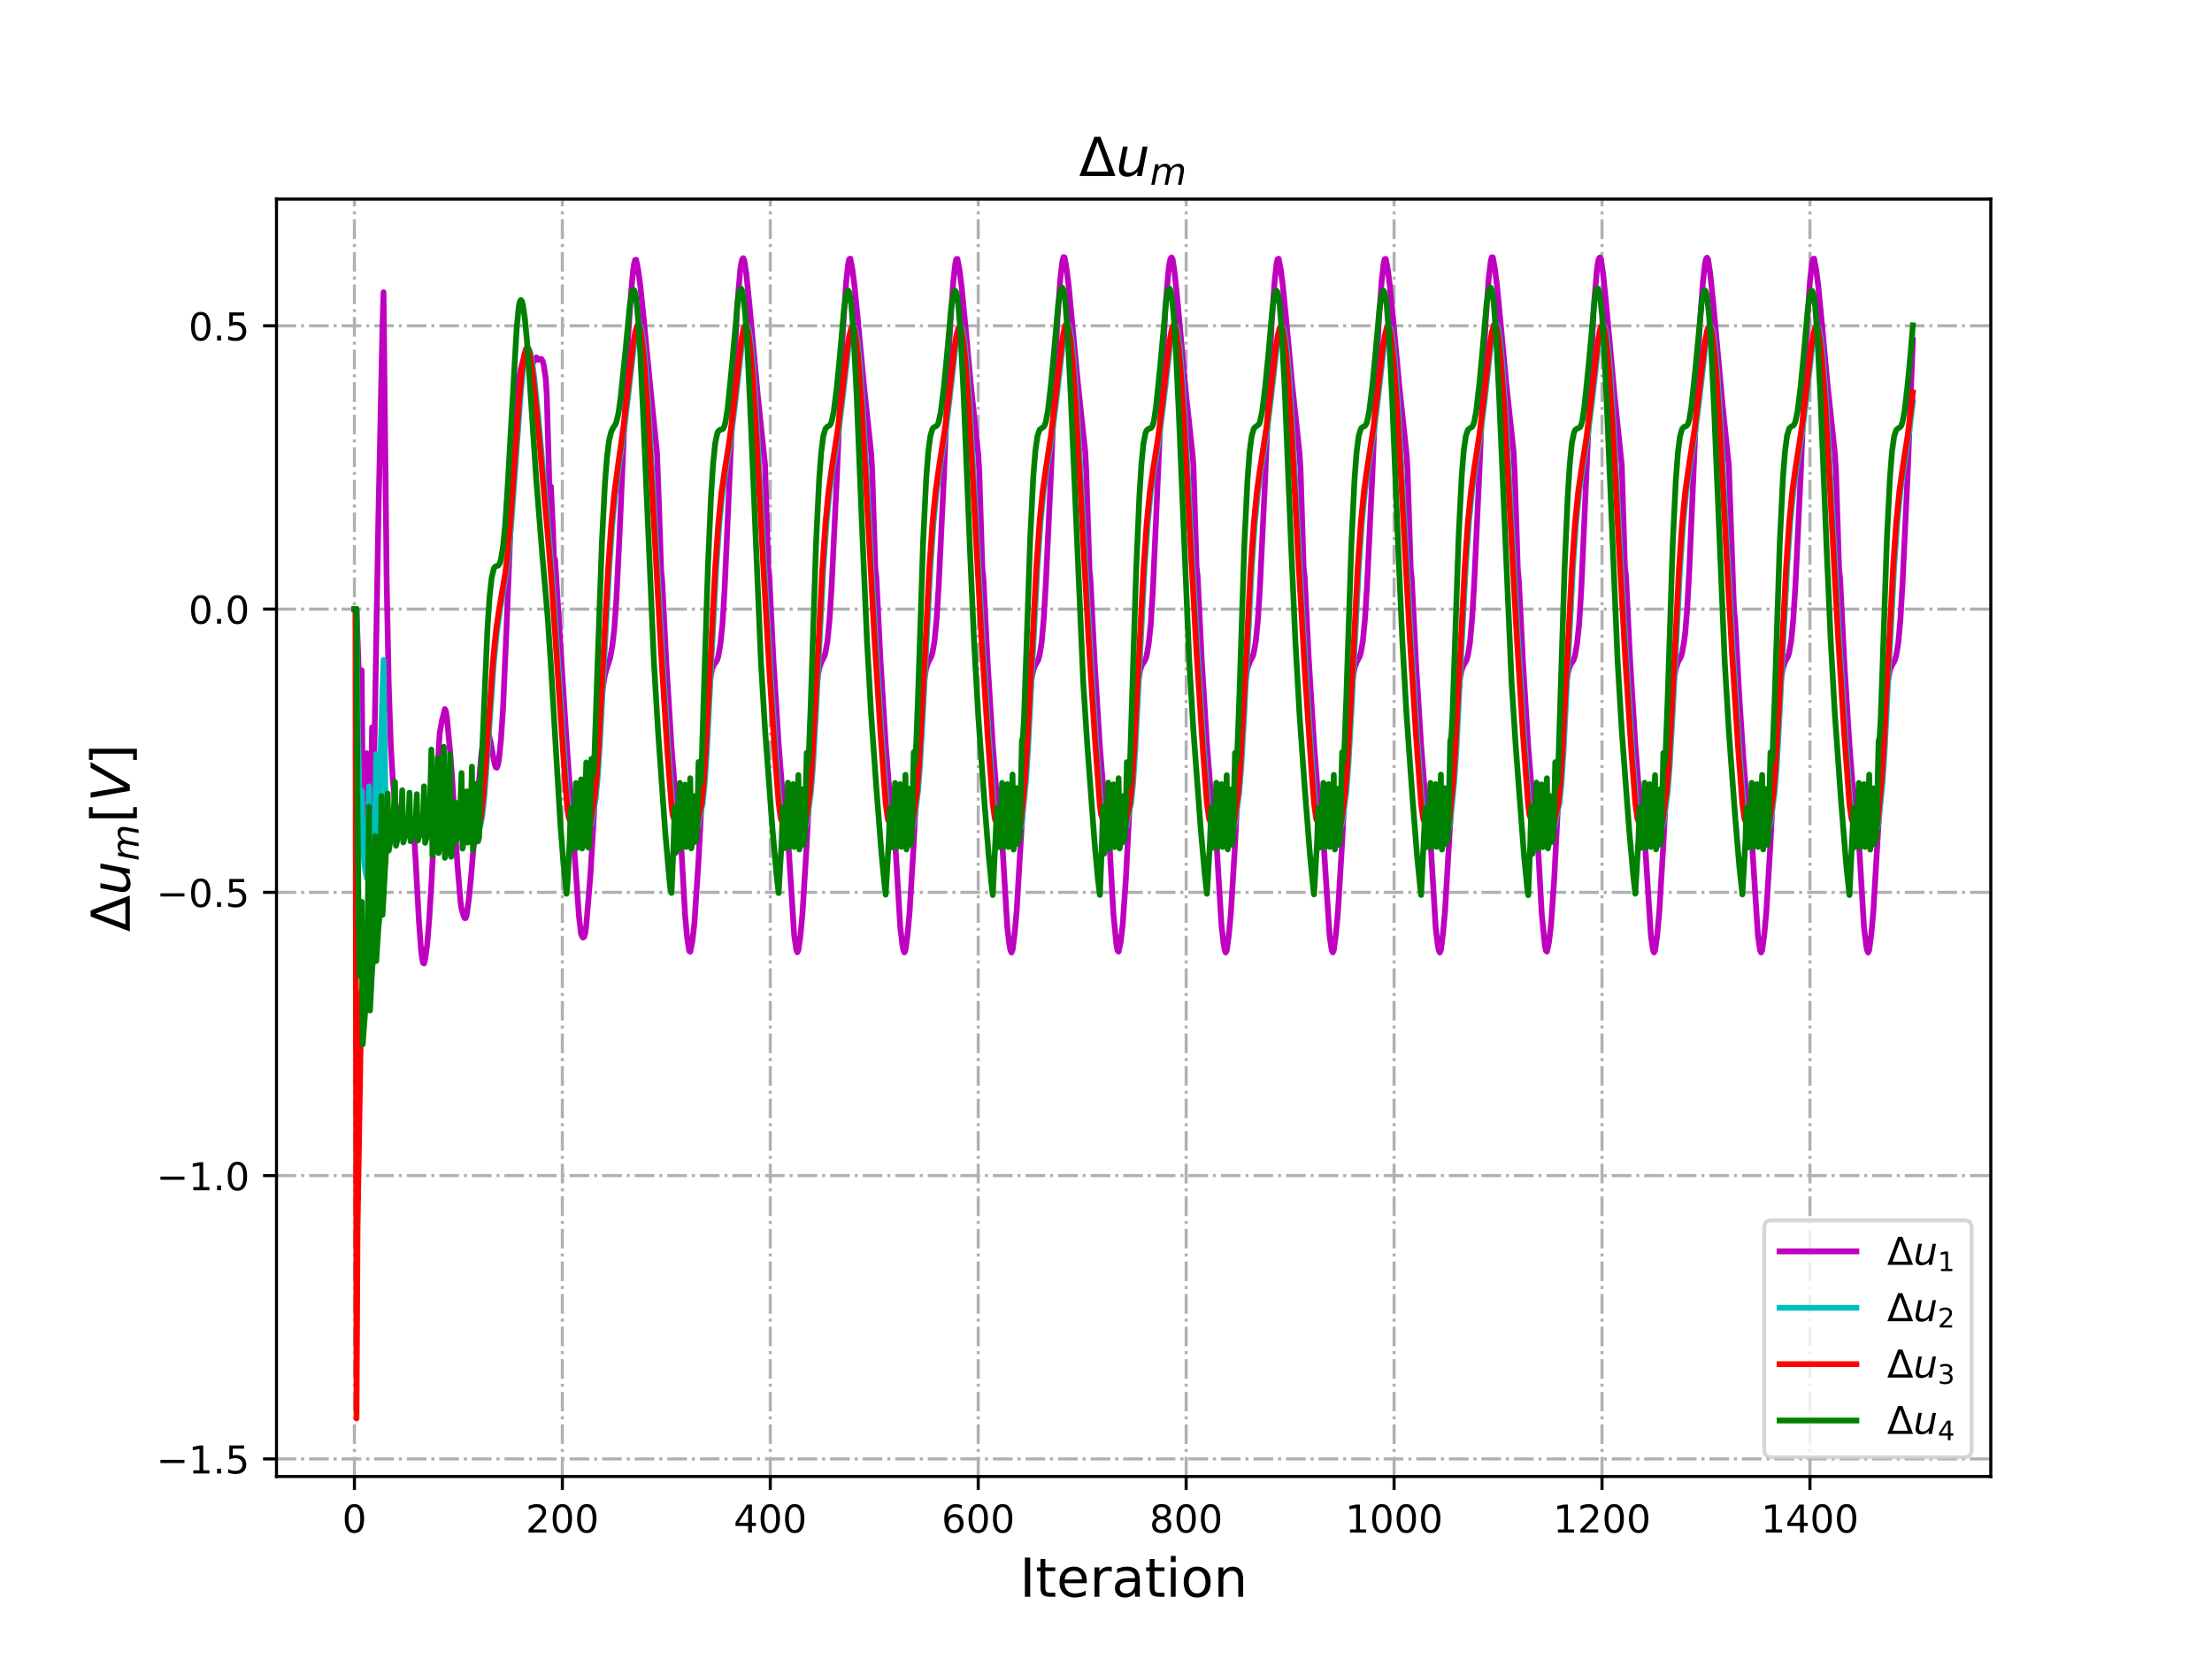 <?xml version="1.0" encoding="utf-8" standalone="no"?>
<!DOCTYPE svg PUBLIC "-//W3C//DTD SVG 1.1//EN"
  "http://www.w3.org/Graphics/SVG/1.1/DTD/svg11.dtd">
<!-- Created with matplotlib (http://matplotlib.org/) -->
<svg height="432pt" version="1.1" viewBox="0 0 576 432" width="576pt" xmlns="http://www.w3.org/2000/svg" xmlns:xlink="http://www.w3.org/1999/xlink">
 <defs>
  <style type="text/css">
*{stroke-linecap:butt;stroke-linejoin:round;}
  </style>
 </defs>
 <g id="figure_1">
  <g id="patch_1">
   <path d="M 0 432 
L 576 432 
L 576 0 
L 0 0 
z
" style="fill:#ffffff;"/>
  </g>
  <g id="axes_1">
   <g id="patch_2">
    <path d="M 72 384.48 
L 518.4 384.48 
L 518.4 51.84 
L 72 51.84 
z
" style="fill:#ffffff;"/>
   </g>
   <g id="matplotlib.axis_1">
    <g id="xtick_1">
     <g id="line2d_1">
      <path clip-path="url(#p043b966ee5)" d="M 92.291 384.48 
L 92.291 51.84 
" style="fill:none;stroke:#b0b0b0;stroke-dasharray:5.12,1.28,0.8,1.28;stroke-dashoffset:0;stroke-width:0.8;"/>
     </g>
     <g id="line2d_2">
      <defs>
       <path d="M 0 0 
L 0 3.5 
" id="m3ddc12c432" style="stroke:#000000;stroke-width:0.8;"/>
      </defs>
      <g>
       <use style="stroke:#000000;stroke-width:0.8;" x="92.291" xlink:href="#m3ddc12c432" y="384.48"/>
      </g>
     </g>
     <g id="text_1">
      <!-- 0 -->
      <defs>
       <path d="M 31.781 66.406 
Q 24.172 66.406 20.328 58.906 
Q 16.5 51.422 16.5 36.375 
Q 16.5 21.391 20.328 13.891 
Q 24.172 6.391 31.781 6.391 
Q 39.453 6.391 43.281 13.891 
Q 47.125 21.391 47.125 36.375 
Q 47.125 51.422 43.281 58.906 
Q 39.453 66.406 31.781 66.406 
z
M 31.781 74.219 
Q 44.047 74.219 50.516 64.516 
Q 56.984 54.828 56.984 36.375 
Q 56.984 17.969 50.516 8.266 
Q 44.047 -1.422 31.781 -1.422 
Q 19.531 -1.422 13.062 8.266 
Q 6.594 17.969 6.594 36.375 
Q 6.594 54.828 13.062 64.516 
Q 19.531 74.219 31.781 74.219 
z
" id="DejaVuSans-30"/>
      </defs>
      <g transform="translate(89.11 399.078)scale(0.1 -0.1)">
       <use xlink:href="#DejaVuSans-30"/>
      </g>
     </g>
    </g>
    <g id="xtick_2">
     <g id="line2d_3">
      <path clip-path="url(#p043b966ee5)" d="M 146.436 384.48 
L 146.436 51.84 
" style="fill:none;stroke:#b0b0b0;stroke-dasharray:5.12,1.28,0.8,1.28;stroke-dashoffset:0;stroke-width:0.8;"/>
     </g>
     <g id="line2d_4">
      <g>
       <use style="stroke:#000000;stroke-width:0.8;" x="146.436" xlink:href="#m3ddc12c432" y="384.48"/>
      </g>
     </g>
     <g id="text_2">
      <!-- 200 -->
      <defs>
       <path d="M 19.188 8.297 
L 53.609 8.297 
L 53.609 0 
L 7.328 0 
L 7.328 8.297 
Q 12.938 14.109 22.625 23.891 
Q 32.328 33.688 34.812 36.531 
Q 39.547 41.844 41.422 45.531 
Q 43.312 49.219 43.312 52.781 
Q 43.312 58.594 39.234 62.25 
Q 35.156 65.922 28.609 65.922 
Q 23.969 65.922 18.812 64.312 
Q 13.672 62.703 7.812 59.422 
L 7.812 69.391 
Q 13.766 71.781 18.938 73 
Q 24.125 74.219 28.422 74.219 
Q 39.75 74.219 46.484 68.547 
Q 53.219 62.891 53.219 53.422 
Q 53.219 48.922 51.531 44.891 
Q 49.859 40.875 45.406 35.406 
Q 44.188 33.984 37.641 27.219 
Q 31.109 20.453 19.188 8.297 
z
" id="DejaVuSans-32"/>
      </defs>
      <g transform="translate(136.892 399.078)scale(0.1 -0.1)">
       <use xlink:href="#DejaVuSans-32"/>
       <use x="63.623" xlink:href="#DejaVuSans-30"/>
       <use x="127.246" xlink:href="#DejaVuSans-30"/>
      </g>
     </g>
    </g>
    <g id="xtick_3">
     <g id="line2d_5">
      <path clip-path="url(#p043b966ee5)" d="M 200.581 384.48 
L 200.581 51.84 
" style="fill:none;stroke:#b0b0b0;stroke-dasharray:5.12,1.28,0.8,1.28;stroke-dashoffset:0;stroke-width:0.8;"/>
     </g>
     <g id="line2d_6">
      <g>
       <use style="stroke:#000000;stroke-width:0.8;" x="200.581" xlink:href="#m3ddc12c432" y="384.48"/>
      </g>
     </g>
     <g id="text_3">
      <!-- 400 -->
      <defs>
       <path d="M 37.797 64.312 
L 12.891 25.391 
L 37.797 25.391 
z
M 35.203 72.906 
L 47.609 72.906 
L 47.609 25.391 
L 58.016 25.391 
L 58.016 17.188 
L 47.609 17.188 
L 47.609 0 
L 37.797 0 
L 37.797 17.188 
L 4.891 17.188 
L 4.891 26.703 
z
" id="DejaVuSans-34"/>
      </defs>
      <g transform="translate(191.038 399.078)scale(0.1 -0.1)">
       <use xlink:href="#DejaVuSans-34"/>
       <use x="63.623" xlink:href="#DejaVuSans-30"/>
       <use x="127.246" xlink:href="#DejaVuSans-30"/>
      </g>
     </g>
    </g>
    <g id="xtick_4">
     <g id="line2d_7">
      <path clip-path="url(#p043b966ee5)" d="M 254.726 384.48 
L 254.726 51.84 
" style="fill:none;stroke:#b0b0b0;stroke-dasharray:5.12,1.28,0.8,1.28;stroke-dashoffset:0;stroke-width:0.8;"/>
     </g>
     <g id="line2d_8">
      <g>
       <use style="stroke:#000000;stroke-width:0.8;" x="254.726" xlink:href="#m3ddc12c432" y="384.48"/>
      </g>
     </g>
     <g id="text_4">
      <!-- 600 -->
      <defs>
       <path d="M 33.016 40.375 
Q 26.375 40.375 22.484 35.828 
Q 18.609 31.297 18.609 23.391 
Q 18.609 15.531 22.484 10.953 
Q 26.375 6.391 33.016 6.391 
Q 39.656 6.391 43.531 10.953 
Q 47.406 15.531 47.406 23.391 
Q 47.406 31.297 43.531 35.828 
Q 39.656 40.375 33.016 40.375 
z
M 52.594 71.297 
L 52.594 62.312 
Q 48.875 64.062 45.094 64.984 
Q 41.312 65.922 37.594 65.922 
Q 27.828 65.922 22.672 59.328 
Q 17.531 52.734 16.797 39.406 
Q 19.672 43.656 24.016 45.922 
Q 28.375 48.188 33.594 48.188 
Q 44.578 48.188 50.953 41.516 
Q 57.328 34.859 57.328 23.391 
Q 57.328 12.156 50.688 5.359 
Q 44.047 -1.422 33.016 -1.422 
Q 20.359 -1.422 13.672 8.266 
Q 6.984 17.969 6.984 36.375 
Q 6.984 53.656 15.188 63.938 
Q 23.391 74.219 37.203 74.219 
Q 40.922 74.219 44.703 73.484 
Q 48.484 72.75 52.594 71.297 
z
" id="DejaVuSans-36"/>
      </defs>
      <g transform="translate(245.183 399.078)scale(0.1 -0.1)">
       <use xlink:href="#DejaVuSans-36"/>
       <use x="63.623" xlink:href="#DejaVuSans-30"/>
       <use x="127.246" xlink:href="#DejaVuSans-30"/>
      </g>
     </g>
    </g>
    <g id="xtick_5">
     <g id="line2d_9">
      <path clip-path="url(#p043b966ee5)" d="M 308.872 384.48 
L 308.872 51.84 
" style="fill:none;stroke:#b0b0b0;stroke-dasharray:5.12,1.28,0.8,1.28;stroke-dashoffset:0;stroke-width:0.8;"/>
     </g>
     <g id="line2d_10">
      <g>
       <use style="stroke:#000000;stroke-width:0.8;" x="308.872" xlink:href="#m3ddc12c432" y="384.48"/>
      </g>
     </g>
     <g id="text_5">
      <!-- 800 -->
      <defs>
       <path d="M 31.781 34.625 
Q 24.75 34.625 20.719 30.859 
Q 16.703 27.094 16.703 20.516 
Q 16.703 13.922 20.719 10.156 
Q 24.75 6.391 31.781 6.391 
Q 38.812 6.391 42.859 10.172 
Q 46.922 13.969 46.922 20.516 
Q 46.922 27.094 42.891 30.859 
Q 38.875 34.625 31.781 34.625 
z
M 21.922 38.812 
Q 15.578 40.375 12.031 44.719 
Q 8.5 49.078 8.5 55.328 
Q 8.5 64.062 14.719 69.141 
Q 20.953 74.219 31.781 74.219 
Q 42.672 74.219 48.875 69.141 
Q 55.078 64.062 55.078 55.328 
Q 55.078 49.078 51.531 44.719 
Q 48 40.375 41.703 38.812 
Q 48.828 37.156 52.797 32.312 
Q 56.781 27.484 56.781 20.516 
Q 56.781 9.906 50.312 4.234 
Q 43.844 -1.422 31.781 -1.422 
Q 19.734 -1.422 13.25 4.234 
Q 6.781 9.906 6.781 20.516 
Q 6.781 27.484 10.781 32.312 
Q 14.797 37.156 21.922 38.812 
z
M 18.312 54.391 
Q 18.312 48.734 21.844 45.562 
Q 25.391 42.391 31.781 42.391 
Q 38.141 42.391 41.719 45.562 
Q 45.312 48.734 45.312 54.391 
Q 45.312 60.062 41.719 63.234 
Q 38.141 66.406 31.781 66.406 
Q 25.391 66.406 21.844 63.234 
Q 18.312 60.062 18.312 54.391 
z
" id="DejaVuSans-38"/>
      </defs>
      <g transform="translate(299.328 399.078)scale(0.1 -0.1)">
       <use xlink:href="#DejaVuSans-38"/>
       <use x="63.623" xlink:href="#DejaVuSans-30"/>
       <use x="127.246" xlink:href="#DejaVuSans-30"/>
      </g>
     </g>
    </g>
    <g id="xtick_6">
     <g id="line2d_11">
      <path clip-path="url(#p043b966ee5)" d="M 363.017 384.48 
L 363.017 51.84 
" style="fill:none;stroke:#b0b0b0;stroke-dasharray:5.12,1.28,0.8,1.28;stroke-dashoffset:0;stroke-width:0.8;"/>
     </g>
     <g id="line2d_12">
      <g>
       <use style="stroke:#000000;stroke-width:0.8;" x="363.017" xlink:href="#m3ddc12c432" y="384.48"/>
      </g>
     </g>
     <g id="text_6">
      <!-- 1000 -->
      <defs>
       <path d="M 12.406 8.297 
L 28.516 8.297 
L 28.516 63.922 
L 10.984 60.406 
L 10.984 69.391 
L 28.422 72.906 
L 38.281 72.906 
L 38.281 8.297 
L 54.391 8.297 
L 54.391 0 
L 12.406 0 
z
" id="DejaVuSans-31"/>
      </defs>
      <g transform="translate(350.292 399.078)scale(0.1 -0.1)">
       <use xlink:href="#DejaVuSans-31"/>
       <use x="63.623" xlink:href="#DejaVuSans-30"/>
       <use x="127.246" xlink:href="#DejaVuSans-30"/>
       <use x="190.869" xlink:href="#DejaVuSans-30"/>
      </g>
     </g>
    </g>
    <g id="xtick_7">
     <g id="line2d_13">
      <path clip-path="url(#p043b966ee5)" d="M 417.162 384.48 
L 417.162 51.84 
" style="fill:none;stroke:#b0b0b0;stroke-dasharray:5.12,1.28,0.8,1.28;stroke-dashoffset:0;stroke-width:0.8;"/>
     </g>
     <g id="line2d_14">
      <g>
       <use style="stroke:#000000;stroke-width:0.8;" x="417.162" xlink:href="#m3ddc12c432" y="384.48"/>
      </g>
     </g>
     <g id="text_7">
      <!-- 1200 -->
      <g transform="translate(404.437 399.078)scale(0.1 -0.1)">
       <use xlink:href="#DejaVuSans-31"/>
       <use x="63.623" xlink:href="#DejaVuSans-32"/>
       <use x="127.246" xlink:href="#DejaVuSans-30"/>
       <use x="190.869" xlink:href="#DejaVuSans-30"/>
      </g>
     </g>
    </g>
    <g id="xtick_8">
     <g id="line2d_15">
      <path clip-path="url(#p043b966ee5)" d="M 471.307 384.48 
L 471.307 51.84 
" style="fill:none;stroke:#b0b0b0;stroke-dasharray:5.12,1.28,0.8,1.28;stroke-dashoffset:0;stroke-width:0.8;"/>
     </g>
     <g id="line2d_16">
      <g>
       <use style="stroke:#000000;stroke-width:0.8;" x="471.307" xlink:href="#m3ddc12c432" y="384.48"/>
      </g>
     </g>
     <g id="text_8">
      <!-- 1400 -->
      <g transform="translate(458.582 399.078)scale(0.1 -0.1)">
       <use xlink:href="#DejaVuSans-31"/>
       <use x="63.623" xlink:href="#DejaVuSans-34"/>
       <use x="127.246" xlink:href="#DejaVuSans-30"/>
       <use x="190.869" xlink:href="#DejaVuSans-30"/>
      </g>
     </g>
    </g>
    <g id="text_9">
     <!-- Iteration -->
     <defs>
      <path d="M 9.812 72.906 
L 19.672 72.906 
L 19.672 0 
L 9.812 0 
z
" id="DejaVuSans-49"/>
      <path d="M 18.312 70.219 
L 18.312 54.688 
L 36.812 54.688 
L 36.812 47.703 
L 18.312 47.703 
L 18.312 18.016 
Q 18.312 11.328 20.141 9.422 
Q 21.969 7.516 27.594 7.516 
L 36.812 7.516 
L 36.812 0 
L 27.594 0 
Q 17.188 0 13.234 3.875 
Q 9.281 7.766 9.281 18.016 
L 9.281 47.703 
L 2.688 47.703 
L 2.688 54.688 
L 9.281 54.688 
L 9.281 70.219 
z
" id="DejaVuSans-74"/>
      <path d="M 56.203 29.594 
L 56.203 25.203 
L 14.891 25.203 
Q 15.484 15.922 20.484 11.062 
Q 25.484 6.203 34.422 6.203 
Q 39.594 6.203 44.453 7.469 
Q 49.312 8.734 54.109 11.281 
L 54.109 2.781 
Q 49.266 0.734 44.188 -0.344 
Q 39.109 -1.422 33.891 -1.422 
Q 20.797 -1.422 13.156 6.188 
Q 5.516 13.812 5.516 26.812 
Q 5.516 40.234 12.766 48.109 
Q 20.016 56 32.328 56 
Q 43.359 56 49.781 48.891 
Q 56.203 41.797 56.203 29.594 
z
M 47.219 32.234 
Q 47.125 39.594 43.094 43.984 
Q 39.062 48.391 32.422 48.391 
Q 24.906 48.391 20.391 44.141 
Q 15.875 39.891 15.188 32.172 
z
" id="DejaVuSans-65"/>
      <path d="M 41.109 46.297 
Q 39.594 47.172 37.812 47.578 
Q 36.031 48 33.891 48 
Q 26.266 48 22.188 43.047 
Q 18.109 38.094 18.109 28.812 
L 18.109 0 
L 9.078 0 
L 9.078 54.688 
L 18.109 54.688 
L 18.109 46.188 
Q 20.953 51.172 25.484 53.578 
Q 30.031 56 36.531 56 
Q 37.453 56 38.578 55.875 
Q 39.703 55.766 41.062 55.516 
z
" id="DejaVuSans-72"/>
      <path d="M 34.281 27.484 
Q 23.391 27.484 19.188 25 
Q 14.984 22.516 14.984 16.5 
Q 14.984 11.719 18.141 8.906 
Q 21.297 6.109 26.703 6.109 
Q 34.188 6.109 38.703 11.406 
Q 43.219 16.703 43.219 25.484 
L 43.219 27.484 
z
M 52.203 31.203 
L 52.203 0 
L 43.219 0 
L 43.219 8.297 
Q 40.141 3.328 35.547 0.953 
Q 30.953 -1.422 24.312 -1.422 
Q 15.922 -1.422 10.953 3.297 
Q 6 8.016 6 15.922 
Q 6 25.141 12.172 29.828 
Q 18.359 34.516 30.609 34.516 
L 43.219 34.516 
L 43.219 35.406 
Q 43.219 41.609 39.141 45 
Q 35.062 48.391 27.688 48.391 
Q 23 48.391 18.547 47.266 
Q 14.109 46.141 10.016 43.891 
L 10.016 52.203 
Q 14.938 54.109 19.578 55.047 
Q 24.219 56 28.609 56 
Q 40.484 56 46.344 49.844 
Q 52.203 43.703 52.203 31.203 
z
" id="DejaVuSans-61"/>
      <path d="M 9.422 54.688 
L 18.406 54.688 
L 18.406 0 
L 9.422 0 
z
M 9.422 75.984 
L 18.406 75.984 
L 18.406 64.594 
L 9.422 64.594 
z
" id="DejaVuSans-69"/>
      <path d="M 30.609 48.391 
Q 23.391 48.391 19.188 42.75 
Q 14.984 37.109 14.984 27.297 
Q 14.984 17.484 19.156 11.844 
Q 23.344 6.203 30.609 6.203 
Q 37.797 6.203 41.984 11.859 
Q 46.188 17.531 46.188 27.297 
Q 46.188 37.016 41.984 42.703 
Q 37.797 48.391 30.609 48.391 
z
M 30.609 56 
Q 42.328 56 49.016 48.375 
Q 55.719 40.766 55.719 27.297 
Q 55.719 13.875 49.016 6.219 
Q 42.328 -1.422 30.609 -1.422 
Q 18.844 -1.422 12.172 6.219 
Q 5.516 13.875 5.516 27.297 
Q 5.516 40.766 12.172 48.375 
Q 18.844 56 30.609 56 
z
" id="DejaVuSans-6f"/>
      <path d="M 54.891 33.016 
L 54.891 0 
L 45.906 0 
L 45.906 32.719 
Q 45.906 40.484 42.875 44.328 
Q 39.844 48.188 33.797 48.188 
Q 26.516 48.188 22.312 43.547 
Q 18.109 38.922 18.109 30.906 
L 18.109 0 
L 9.078 0 
L 9.078 54.688 
L 18.109 54.688 
L 18.109 46.188 
Q 21.344 51.125 25.703 53.562 
Q 30.078 56 35.797 56 
Q 45.219 56 50.047 50.172 
Q 54.891 44.344 54.891 33.016 
z
" id="DejaVuSans-6e"/>
     </defs>
     <g transform="translate(265.508 415.796)scale(0.14 -0.14)">
      <use xlink:href="#DejaVuSans-49"/>
      <use x="29.492" xlink:href="#DejaVuSans-74"/>
      <use x="68.701" xlink:href="#DejaVuSans-65"/>
      <use x="130.225" xlink:href="#DejaVuSans-72"/>
      <use x="171.338" xlink:href="#DejaVuSans-61"/>
      <use x="232.617" xlink:href="#DejaVuSans-74"/>
      <use x="271.826" xlink:href="#DejaVuSans-69"/>
      <use x="299.609" xlink:href="#DejaVuSans-6f"/>
      <use x="360.791" xlink:href="#DejaVuSans-6e"/>
     </g>
    </g>
   </g>
   <g id="matplotlib.axis_2">
    <g id="ytick_1">
     <g id="line2d_17">
      <path clip-path="url(#p043b966ee5)" d="M 72 379.893 
L 518.4 379.893 
" style="fill:none;stroke:#b0b0b0;stroke-dasharray:5.12,1.28,0.8,1.28;stroke-dashoffset:0;stroke-width:0.8;"/>
     </g>
     <g id="line2d_18">
      <defs>
       <path d="M 0 0 
L -3.5 0 
" id="m1141c8cb79" style="stroke:#000000;stroke-width:0.8;"/>
      </defs>
      <g>
       <use style="stroke:#000000;stroke-width:0.8;" x="72" xlink:href="#m1141c8cb79" y="379.893"/>
      </g>
     </g>
     <g id="text_10">
      <!-- −1.5 -->
      <defs>
       <path d="M 10.594 35.5 
L 73.188 35.5 
L 73.188 27.203 
L 10.594 27.203 
z
" id="DejaVuSans-2212"/>
       <path d="M 10.688 12.406 
L 21 12.406 
L 21 0 
L 10.688 0 
z
" id="DejaVuSans-2e"/>
       <path d="M 10.797 72.906 
L 49.516 72.906 
L 49.516 64.594 
L 19.828 64.594 
L 19.828 46.734 
Q 21.969 47.469 24.109 47.828 
Q 26.266 48.188 28.422 48.188 
Q 40.625 48.188 47.75 41.5 
Q 54.891 34.812 54.891 23.391 
Q 54.891 11.625 47.562 5.094 
Q 40.234 -1.422 26.906 -1.422 
Q 22.312 -1.422 17.547 -0.641 
Q 12.797 0.141 7.719 1.703 
L 7.719 11.625 
Q 12.109 9.234 16.797 8.062 
Q 21.484 6.891 26.703 6.891 
Q 35.156 6.891 40.078 11.328 
Q 45.016 15.766 45.016 23.391 
Q 45.016 31 40.078 35.438 
Q 35.156 39.891 26.703 39.891 
Q 22.75 39.891 18.812 39.016 
Q 14.891 38.141 10.797 36.281 
z
" id="DejaVuSans-35"/>
      </defs>
      <g transform="translate(40.717 383.693)scale(0.1 -0.1)">
       <use xlink:href="#DejaVuSans-2212"/>
       <use x="83.789" xlink:href="#DejaVuSans-31"/>
       <use x="147.412" xlink:href="#DejaVuSans-2e"/>
       <use x="179.199" xlink:href="#DejaVuSans-35"/>
      </g>
     </g>
    </g>
    <g id="ytick_2">
     <g id="line2d_19">
      <path clip-path="url(#p043b966ee5)" d="M 72 306.13 
L 518.4 306.13 
" style="fill:none;stroke:#b0b0b0;stroke-dasharray:5.12,1.28,0.8,1.28;stroke-dashoffset:0;stroke-width:0.8;"/>
     </g>
     <g id="line2d_20">
      <g>
       <use style="stroke:#000000;stroke-width:0.8;" x="72" xlink:href="#m1141c8cb79" y="306.13"/>
      </g>
     </g>
     <g id="text_11">
      <!-- −1.0 -->
      <g transform="translate(40.717 309.929)scale(0.1 -0.1)">
       <use xlink:href="#DejaVuSans-2212"/>
       <use x="83.789" xlink:href="#DejaVuSans-31"/>
       <use x="147.412" xlink:href="#DejaVuSans-2e"/>
       <use x="179.199" xlink:href="#DejaVuSans-30"/>
      </g>
     </g>
    </g>
    <g id="ytick_3">
     <g id="line2d_21">
      <path clip-path="url(#p043b966ee5)" d="M 72 232.367 
L 518.4 232.367 
" style="fill:none;stroke:#b0b0b0;stroke-dasharray:5.12,1.28,0.8,1.28;stroke-dashoffset:0;stroke-width:0.8;"/>
     </g>
     <g id="line2d_22">
      <g>
       <use style="stroke:#000000;stroke-width:0.8;" x="72" xlink:href="#m1141c8cb79" y="232.367"/>
      </g>
     </g>
     <g id="text_12">
      <!-- −0.5 -->
      <g transform="translate(40.717 236.166)scale(0.1 -0.1)">
       <use xlink:href="#DejaVuSans-2212"/>
       <use x="83.789" xlink:href="#DejaVuSans-30"/>
       <use x="147.412" xlink:href="#DejaVuSans-2e"/>
       <use x="179.199" xlink:href="#DejaVuSans-35"/>
      </g>
     </g>
    </g>
    <g id="ytick_4">
     <g id="line2d_23">
      <path clip-path="url(#p043b966ee5)" d="M 72 158.604 
L 518.4 158.604 
" style="fill:none;stroke:#b0b0b0;stroke-dasharray:5.12,1.28,0.8,1.28;stroke-dashoffset:0;stroke-width:0.8;"/>
     </g>
     <g id="line2d_24">
      <g>
       <use style="stroke:#000000;stroke-width:0.8;" x="72" xlink:href="#m1141c8cb79" y="158.604"/>
      </g>
     </g>
     <g id="text_13">
      <!-- 0.0 -->
      <g transform="translate(49.097 162.403)scale(0.1 -0.1)">
       <use xlink:href="#DejaVuSans-30"/>
       <use x="63.623" xlink:href="#DejaVuSans-2e"/>
       <use x="95.41" xlink:href="#DejaVuSans-30"/>
      </g>
     </g>
    </g>
    <g id="ytick_5">
     <g id="line2d_25">
      <path clip-path="url(#p043b966ee5)" d="M 72 84.84 
L 518.4 84.84 
" style="fill:none;stroke:#b0b0b0;stroke-dasharray:5.12,1.28,0.8,1.28;stroke-dashoffset:0;stroke-width:0.8;"/>
     </g>
     <g id="line2d_26">
      <g>
       <use style="stroke:#000000;stroke-width:0.8;" x="72" xlink:href="#m1141c8cb79" y="84.84"/>
      </g>
     </g>
     <g id="text_14">
      <!-- 0.5 -->
      <g transform="translate(49.097 88.639)scale(0.1 -0.1)">
       <use xlink:href="#DejaVuSans-30"/>
       <use x="63.623" xlink:href="#DejaVuSans-2e"/>
       <use x="95.41" xlink:href="#DejaVuSans-35"/>
      </g>
     </g>
    </g>
    <g id="text_15">
     <!-- $\Delta u_{m}[V]$ -->
     <defs>
      <path d="M 34.188 63.188 
L 14.156 8.203 
L 54.25 8.203 
z
M 0.781 0 
L 28.609 72.906 
L 39.797 72.906 
L 67.578 0 
z
" id="DejaVuSans-394"/>
      <path d="M 6.688 21.688 
L 13.094 54.688 
L 22.125 54.688 
L 15.719 22.016 
Q 15.234 19.625 15.016 17.922 
Q 14.797 16.219 14.797 15.094 
Q 14.797 10.938 17.328 8.656 
Q 19.875 6.391 24.516 6.391 
Q 31.734 6.391 37 11.266 
Q 42.281 16.156 43.891 24.422 
L 49.906 54.688 
L 58.891 54.688 
L 48.297 0 
L 39.312 0 
L 41.109 8.594 
Q 37.312 3.812 32.062 1.188 
Q 26.812 -1.422 20.906 -1.422 
Q 13.719 -1.422 9.719 2.516 
Q 5.719 6.453 5.719 13.484 
Q 5.719 14.938 5.953 17.141 
Q 6.203 19.344 6.688 21.688 
z
" id="DejaVuSans-Oblique-75"/>
      <path d="M 89.797 33.016 
L 83.406 0 
L 74.422 0 
L 80.719 32.719 
Q 81.109 34.812 81.297 36.328 
Q 81.5 37.844 81.5 38.922 
Q 81.5 43.312 79.047 45.75 
Q 76.609 48.188 72.219 48.188 
Q 65.672 48.188 60.547 43.281 
Q 55.422 38.375 53.906 30.516 
L 47.906 0 
L 38.922 0 
L 45.312 32.719 
Q 45.703 34.516 45.891 36.047 
Q 46.094 37.594 46.094 38.812 
Q 46.094 43.266 43.656 45.719 
Q 41.219 48.188 36.922 48.188 
Q 30.281 48.188 25.141 43.281 
Q 20.016 38.375 18.5 30.516 
L 12.5 0 
L 3.516 0 
L 14.203 54.688 
L 23.188 54.688 
L 21.484 46.188 
Q 25.141 50.984 30.047 53.484 
Q 34.969 56 40.578 56 
Q 46.531 56 50.359 52.875 
Q 54.203 49.75 54.984 44.188 
Q 59.078 49.953 64.469 52.969 
Q 69.875 56 75.875 56 
Q 82.906 56 86.734 51.953 
Q 90.578 47.906 90.578 40.484 
Q 90.578 38.875 90.375 36.938 
Q 90.188 35.016 89.797 33.016 
z
" id="DejaVuSans-Oblique-6d"/>
      <path d="M 8.594 75.984 
L 29.297 75.984 
L 29.297 69 
L 17.578 69 
L 17.578 -6.203 
L 29.297 -6.203 
L 29.297 -13.188 
L 8.594 -13.188 
z
" id="DejaVuSans-5b"/>
      <path d="M 20.609 0 
L 7.812 72.906 
L 17.484 72.906 
L 28.078 10.203 
L 63.484 72.906 
L 74.219 72.906 
L 32.078 0 
z
" id="DejaVuSans-Oblique-56"/>
      <path d="M 30.422 75.984 
L 30.422 -13.188 
L 9.719 -13.188 
L 9.719 -6.203 
L 21.391 -6.203 
L 21.391 69 
L 9.719 69 
L 9.719 75.984 
z
" id="DejaVuSans-5d"/>
     </defs>
     <g transform="translate(33.806 242.66)rotate(-90)scale(0.14 -0.14)">
      <use transform="translate(0 0.016)" xlink:href="#DejaVuSans-394"/>
      <use transform="translate(68.408 0.016)" xlink:href="#DejaVuSans-Oblique-75"/>
      <use transform="translate(131.787 -16.391)scale(0.7)" xlink:href="#DejaVuSans-Oblique-6d"/>
      <use transform="translate(202.71 0.016)" xlink:href="#DejaVuSans-5b"/>
      <use transform="translate(241.724 0.016)" xlink:href="#DejaVuSans-Oblique-56"/>
      <use transform="translate(310.132 0.016)" xlink:href="#DejaVuSans-5d"/>
     </g>
    </g>
   </g>
   <g id="line2d_27">
    <path clip-path="url(#p043b966ee5)" d="M 92.291 158.604 
L 92.562 158.604 
L 92.832 158.604 
L 93.374 173.725 
L 93.645 182.518 
L 93.915 185.129 
L 94.186 174.551 
L 94.457 207.287 
L 94.998 215.018 
L 95.269 214.339 
L 95.54 196.134 
L 95.81 226.731 
L 96.081 221.243 
L 96.352 225.271 
L 96.893 189.392 
L 97.164 201.77 
L 97.435 197.61 
L 98.518 135.383 
L 99.601 84.899 
L 99.871 76.092 
L 100.683 151.153 
L 101.225 178.372 
L 101.766 194.157 
L 102.308 203.437 
L 102.849 208.674 
L 103.661 212.067 
L 104.203 213.587 
L 104.744 214.457 
L 105.015 214.398 
L 105.556 214.693 
L 106.369 215.298 
L 106.639 215.357 
L 106.91 215.106 
L 107.452 215.15 
L 107.722 215.755 
L 108.264 224.622 
L 109.076 239.655 
L 109.617 247.06 
L 109.888 249.406 
L 110.159 250.719 
L 110.43 250.896 
L 110.7 249.804 
L 111.242 245.925 
L 111.783 239.212 
L 112.325 230.257 
L 113.408 209.249 
L 114.49 191.03 
L 115.032 187.814 
L 115.844 184.642 
L 116.115 185.188 
L 116.386 186.943 
L 117.198 195.633 
L 117.739 202.625 
L 119.093 224.917 
L 119.905 234.683 
L 120.176 236.616 
L 120.717 238.504 
L 120.988 239.079 
L 121.259 239.065 
L 121.529 238.283 
L 122.071 234.285 
L 122.612 228.929 
L 125.319 196.665 
L 125.861 192.815 
L 126.402 190.573 
L 126.673 190.145 
L 126.944 190.248 
L 127.215 190.853 
L 127.756 193.287 
L 128.839 199.114 
L 129.11 199.808 
L 129.38 199.896 
L 129.651 199.247 
L 129.922 197.801 
L 130.463 192.402 
L 131.005 184.258 
L 131.817 165.464 
L 132.9 138.481 
L 134.524 103.989 
L 134.795 100.596 
L 135.607 96.067 
L 136.149 93.957 
L 136.419 93.441 
L 136.69 93.234 
L 136.961 93.264 
L 137.231 93.589 
L 137.773 94.916 
L 138.044 95.152 
L 138.314 95.108 
L 138.585 94.872 
L 139.126 93.928 
L 139.397 93.323 
L 139.668 93.043 
L 139.939 93.5 
L 140.209 93.677 
L 140.751 93.426 
L 141.022 93.515 
L 141.292 93.987 
L 141.563 94.931 
L 142.104 98.545 
L 142.375 102.809 
L 142.917 121.604 
L 143.187 133.037 
L 143.458 126.649 
L 144 138.024 
L 144.27 146.374 
L 144.541 145.636 
L 145.895 167.499 
L 147.519 192.815 
L 150.768 238.622 
L 151.309 243.195 
L 151.58 243.83 
L 151.851 244.139 
L 152.121 243.933 
L 152.392 243.003 
L 152.663 240.968 
L 153.746 227.793 
L 154.287 218.588 
L 155.641 194.438 
L 156.182 187.061 
L 156.994 178.977 
L 157.536 175.702 
L 158.077 173.799 
L 158.889 171.276 
L 159.431 168.296 
L 159.972 163.649 
L 160.514 155.948 
L 161.326 139.425 
L 162.95 101.717 
L 163.492 88.897 
L 164.304 76.579 
L 164.845 70.56 
L 165.116 68.701 
L 165.387 67.683 
L 165.658 67.639 
L 166.199 70.427 
L 166.741 74.454 
L 167.553 82.362 
L 169.448 101.909 
L 171.072 117.827 
L 171.614 132.122 
L 172.155 148.38 
L 172.426 151.212 
L 173.509 172.619 
L 174.862 194.526 
L 175.674 204.588 
L 176.487 209.958 
L 176.757 211.33 
L 177.299 218.721 
L 178.382 238.15 
L 178.923 244.066 
L 179.465 247.621 
L 179.735 247.813 
L 180.277 245.231 
L 180.818 240.496 
L 181.901 224.002 
L 183.526 192.8 
L 184.067 185.247 
L 184.879 177.177 
L 185.421 174.241 
L 185.962 172.987 
L 186.504 172.294 
L 186.774 171.748 
L 187.045 170.878 
L 187.586 167.75 
L 188.128 162.587 
L 188.669 153.853 
L 189.482 135.53 
L 191.918 80.252 
L 192.73 70.604 
L 193.001 68.642 
L 193.272 67.506 
L 193.542 67.226 
L 193.813 67.786 
L 194.355 71.401 
L 195.167 79.47 
L 197.333 103.045 
L 199.228 121.132 
L 200.04 147.657 
L 200.311 149.811 
L 201.393 171.822 
L 202.747 193.626 
L 203.559 203.983 
L 204.101 208.158 
L 204.642 210.99 
L 205.184 218.145 
L 206.808 243.535 
L 207.349 247.267 
L 207.62 247.96 
L 207.891 247.488 
L 208.432 243.608 
L 208.974 237.811 
L 210.057 220.004 
L 211.41 193.169 
L 211.952 185.675 
L 212.764 177.369 
L 213.305 174.079 
L 213.847 172.471 
L 214.659 170.907 
L 214.93 169.993 
L 215.471 166.895 
L 216.013 161.303 
L 216.554 152.747 
L 217.908 124.525 
L 219.532 85.371 
L 220.344 73.451 
L 220.886 68.583 
L 221.156 67.447 
L 221.427 67.344 
L 221.969 70.191 
L 222.51 74.366 
L 223.322 82.657 
L 224.947 100.153 
L 226.842 118.004 
L 227.112 122.238 
L 227.925 147.937 
L 228.195 150.224 
L 229.278 171.999 
L 230.632 193.833 
L 231.444 204.174 
L 231.985 208.305 
L 232.527 211.093 
L 233.068 218.632 
L 234.422 241.322 
L 234.963 245.925 
L 235.234 247.385 
L 235.505 248.005 
L 235.776 247.444 
L 236.317 243.387 
L 236.859 237.456 
L 237.941 219.591 
L 239.295 192.726 
L 239.837 185.291 
L 240.649 177.133 
L 241.19 173.946 
L 241.732 172.427 
L 242.544 170.892 
L 242.815 169.963 
L 243.356 166.821 
L 243.897 161.156 
L 244.439 152.496 
L 245.793 124.127 
L 247.417 85.062 
L 248.229 73.289 
L 248.771 68.539 
L 249.041 67.462 
L 249.312 67.417 
L 249.853 70.324 
L 250.395 74.572 
L 251.207 82.952 
L 252.831 100.449 
L 254.726 118.255 
L 254.997 122.725 
L 255.809 148.203 
L 256.08 150.667 
L 257.163 172.338 
L 258.517 194.084 
L 259.329 204.352 
L 259.87 208.423 
L 260.412 211.182 
L 260.953 218.971 
L 262.307 241.572 
L 262.848 246.072 
L 263.119 247.474 
L 263.39 248.019 
L 263.66 247.4 
L 264.202 243.225 
L 264.743 237.191 
L 266.097 214.221 
L 267.18 192.107 
L 267.721 184.804 
L 268.533 177.28 
L 269.075 174.448 
L 269.616 173.135 
L 270.158 172.264 
L 270.429 171.615 
L 270.699 170.612 
L 271.241 167.278 
L 271.782 161.274 
L 272.324 152.216 
L 273.677 123.182 
L 275.302 83.955 
L 276.114 72.463 
L 276.655 67.934 
L 276.926 66.96 
L 277.197 67.004 
L 277.738 70.029 
L 278.28 74.395 
L 279.363 85.888 
L 280.716 100.139 
L 282.611 117.857 
L 282.882 123.359 
L 283.694 148.247 
L 283.965 151.168 
L 285.048 172.648 
L 286.401 194.364 
L 287.214 204.44 
L 288.026 209.839 
L 288.296 211.152 
L 288.838 218.381 
L 289.921 237.884 
L 290.733 246.131 
L 291.004 247.547 
L 291.274 247.798 
L 291.816 245.32 
L 292.357 240.687 
L 293.17 228.929 
L 293.982 213.144 
L 295.065 193.036 
L 295.606 185.439 
L 296.418 177.266 
L 296.96 174.241 
L 297.501 172.914 
L 298.043 172.161 
L 298.313 171.601 
L 298.584 170.715 
L 299.126 167.573 
L 299.667 162.439 
L 300.208 153.735 
L 301.021 135.457 
L 303.457 80.178 
L 304.269 70.486 
L 304.54 68.48 
L 304.811 67.329 
L 305.081 67.034 
L 305.352 67.565 
L 305.894 71.179 
L 306.706 79.234 
L 308.872 102.927 
L 310.496 117.96 
L 310.767 121.25 
L 311.579 147.687 
L 311.85 149.885 
L 312.933 171.91 
L 314.286 193.759 
L 315.098 204.101 
L 315.64 208.246 
L 316.181 211.049 
L 316.452 214 
L 317.264 227.661 
L 318.076 240.997 
L 318.618 245.762 
L 318.889 247.326 
L 319.159 248.019 
L 319.43 247.533 
L 319.971 243.653 
L 320.513 237.825 
L 321.596 220.004 
L 322.949 193.139 
L 323.491 185.645 
L 324.303 177.339 
L 324.844 174.064 
L 325.386 172.471 
L 326.198 170.937 
L 326.469 170.037 
L 327.01 166.954 
L 327.552 161.377 
L 328.093 152.835 
L 329.447 124.613 
L 331.071 85.43 
L 331.883 73.495 
L 332.425 68.612 
L 332.696 67.476 
L 332.966 67.373 
L 333.508 70.22 
L 334.049 74.395 
L 334.861 82.686 
L 336.486 100.168 
L 338.381 117.975 
L 338.652 122.12 
L 339.464 147.893 
L 339.734 150.15 
L 340.817 171.94 
L 342.171 193.774 
L 342.983 204.115 
L 343.525 208.261 
L 344.066 211.064 
L 344.607 218.588 
L 346.232 243.785 
L 346.773 247.37 
L 347.044 247.99 
L 347.315 247.429 
L 347.856 243.402 
L 348.398 237.486 
L 349.481 219.635 
L 350.834 192.771 
L 351.376 185.335 
L 352.188 177.162 
L 352.729 173.976 
L 353.271 172.442 
L 354.083 170.907 
L 354.354 169.978 
L 354.895 166.835 
L 355.437 161.17 
L 355.978 152.511 
L 357.332 124.156 
L 358.956 85.091 
L 359.768 73.304 
L 360.31 68.553 
L 360.58 67.462 
L 360.851 67.417 
L 361.392 70.309 
L 361.934 74.558 
L 362.746 82.922 
L 364.37 100.404 
L 366.266 118.225 
L 366.536 122.681 
L 367.348 148.173 
L 367.619 150.622 
L 368.702 172.294 
L 370.056 194.054 
L 370.868 204.322 
L 371.409 208.408 
L 371.951 211.167 
L 372.492 218.927 
L 373.846 241.558 
L 374.387 246.057 
L 374.658 247.459 
L 374.929 248.019 
L 375.2 247.4 
L 375.741 243.24 
L 376.282 237.22 
L 377.636 214.251 
L 378.719 192.151 
L 379.26 184.834 
L 380.073 177.295 
L 380.614 174.463 
L 381.155 173.15 
L 381.697 172.279 
L 381.968 171.63 
L 382.238 170.627 
L 382.78 167.293 
L 383.321 161.303 
L 383.863 152.245 
L 385.216 123.227 
L 386.841 84.014 
L 387.653 72.492 
L 388.194 67.948 
L 388.465 66.99 
L 388.736 67.019 
L 389.277 70.029 
L 389.819 74.395 
L 390.631 82.819 
L 392.255 100.124 
L 394.15 117.827 
L 394.421 123.286 
L 395.233 148.218 
L 395.504 151.109 
L 396.587 172.604 
L 397.94 194.32 
L 398.753 204.411 
L 399.565 209.825 
L 399.836 211.138 
L 400.377 218.337 
L 401.46 237.84 
L 402.272 246.116 
L 402.543 247.533 
L 402.814 247.798 
L 403.355 245.334 
L 403.896 240.717 
L 404.709 228.974 
L 405.521 213.188 
L 406.604 193.08 
L 407.145 185.483 
L 407.957 177.295 
L 408.499 174.256 
L 409.04 172.928 
L 409.582 172.176 
L 409.852 171.615 
L 410.123 170.73 
L 410.665 167.603 
L 411.206 162.469 
L 411.748 153.779 
L 412.56 135.516 
L 414.996 80.223 
L 415.808 70.501 
L 416.079 68.494 
L 416.35 67.344 
L 416.621 67.034 
L 416.891 67.565 
L 417.433 71.165 
L 418.245 79.205 
L 420.411 102.883 
L 422.306 121.176 
L 423.118 147.642 
L 423.389 149.811 
L 424.472 171.866 
L 425.825 193.73 
L 426.637 204.071 
L 427.179 208.217 
L 427.72 211.034 
L 428.262 218.116 
L 429.886 243.564 
L 430.428 247.311 
L 430.698 248.005 
L 430.969 247.547 
L 431.511 243.667 
L 432.052 237.87 
L 433.135 220.048 
L 434.488 193.199 
L 435.03 185.704 
L 435.842 177.384 
L 436.384 174.079 
L 436.925 172.486 
L 437.737 170.966 
L 438.008 170.066 
L 438.549 166.983 
L 438.82 164.918 
L 439.362 158.176 
L 439.903 148.159 
L 441.798 104.373 
L 442.61 84.737 
L 443.422 73.599 
L 443.964 68.701 
L 444.235 67.462 
L 444.505 67.078 
L 444.776 67.55 
L 445.318 71.091 
L 446.13 79.042 
L 448.566 105.538 
L 450.191 121.427 
L 451.274 152.053 
L 451.544 158.928 
L 451.815 161.303 
L 452.898 181.205 
L 453.981 197.742 
L 454.522 204.219 
L 455.064 208.335 
L 455.605 211.123 
L 456.147 218.426 
L 457.771 243.756 
L 458.312 247.385 
L 458.583 248.034 
L 458.854 247.518 
L 459.395 243.535 
L 459.937 237.634 
L 461.02 219.768 
L 462.373 192.874 
L 462.915 185.409 
L 463.727 177.177 
L 464.268 173.946 
L 464.81 172.397 
L 465.622 170.848 
L 465.893 169.934 
L 466.434 166.821 
L 466.976 161.185 
L 467.517 152.57 
L 468.871 124.245 
L 470.495 85.135 
L 471.307 73.304 
L 471.849 68.509 
L 472.119 67.417 
L 472.39 67.344 
L 472.932 70.235 
L 473.473 74.469 
L 474.285 82.834 
L 475.91 100.345 
L 477.805 118.196 
L 478.075 122.592 
L 478.888 148.129 
L 479.158 150.563 
L 480.241 172.264 
L 481.595 194.039 
L 482.407 204.322 
L 482.948 208.408 
L 483.49 211.167 
L 484.031 218.883 
L 485.385 241.513 
L 485.926 246.043 
L 486.197 247.459 
L 486.468 248.019 
L 486.739 247.415 
L 487.28 243.284 
L 487.822 237.265 
L 489.175 214.31 
L 490.258 192.195 
L 490.799 184.878 
L 491.612 177.325 
L 492.153 174.477 
L 492.695 173.164 
L 493.236 172.294 
L 493.507 171.645 
L 493.777 170.656 
L 494.319 167.337 
L 494.86 161.362 
L 495.402 152.319 
L 496.755 123.33 
L 498.109 88.558 
L 498.109 88.558 
" style="fill:none;stroke:#bf00bf;stroke-linecap:square;stroke-width:1.5;"/>
   </g>
   <g id="line2d_28">
    <path clip-path="url(#p043b966ee5)" d="M 92.291 158.604 
L 92.562 158.604 
L 92.832 158.604 
L 93.103 184.952 
L 93.645 208.895 
L 93.915 214.221 
L 94.186 205.886 
L 94.457 221.155 
L 94.998 225.861 
L 95.54 228.723 
L 96.081 204.765 
L 96.352 237.338 
L 96.623 235.893 
L 96.893 233.163 
L 97.164 228.634 
L 97.435 226.731 
L 97.976 196.385 
L 98.247 222.556 
L 99.871 171.837 
L 100.413 211.698 
L 100.683 213.203 
L 100.954 213.896 
L 101.225 212.982 
L 101.766 214.752 
L 102.308 215.505 
L 102.578 215.711 
L 102.849 215.15 
L 103.12 213.705 
L 103.661 215.062 
L 104.203 215.637 
L 104.474 215.8 
L 104.744 215.401 
L 105.015 214.206 
L 105.556 215.268 
L 106.098 215.726 
L 106.369 215.859 
L 106.639 215.519 
L 106.91 214.383 
L 107.452 215.342 
L 107.993 215.77 
L 108.264 215.873 
L 108.534 215.578 
L 108.805 214.487 
L 109.347 215.387 
L 109.888 215.785 
L 110.159 215.888 
L 110.43 215.49 
L 110.7 214.147 
L 111.242 215.254 
L 111.783 215.726 
L 112.054 215.844 
L 112.325 214.708 
L 112.595 212.259 
L 113.137 214.442 
L 113.678 215.372 
L 113.949 214.811 
L 114.22 212.628 
L 114.761 214.59 
L 115.303 215.446 
L 115.573 214.413 
L 115.844 211.92 
L 116.386 214.295 
L 116.927 215.313 
L 117.198 214.28 
L 117.468 212.052 
L 118.01 214.354 
L 118.551 215.313 
L 118.822 214.516 
L 119.364 215.401 
L 119.905 215.785 
L 120.176 214.988 
L 120.446 213.277 
L 120.988 214.87 
L 121.259 215.283 
L 121.529 215.342 
L 121.8 214.192 
L 122.341 215.268 
L 122.612 215.549 
L 122.883 214.973 
L 123.154 213.056 
L 123.695 214.782 
L 123.966 215.077 
L 124.237 213.705 
L 124.778 214.973 
L 125.049 215.342 
L 125.59 212.347 
L 126.132 207.376 
L 126.944 196.415 
L 128.568 172.987 
L 129.38 164.637 
L 130.193 158.899 
L 131.817 149.413 
L 132.358 144.972 
L 133.171 135.988 
L 134.524 117.163 
L 135.607 102.337 
L 136.149 96.687 
L 136.69 92.807 
L 137.231 90.859 
L 137.502 90.623 
L 137.773 90.859 
L 138.044 91.567 
L 138.585 94.267 
L 139.126 98.368 
L 140.209 108.99 
L 142.917 139.351 
L 144 152.879 
L 145.624 176.971 
L 147.519 204.75 
L 148.06 210.946 
L 148.331 212.702 
L 148.602 213.528 
L 148.873 213.144 
L 149.414 214.811 
L 149.685 215.254 
L 149.956 214.737 
L 150.226 213.38 
L 150.768 214.914 
L 151.038 215.313 
L 151.309 214.782 
L 151.58 213.306 
L 152.121 214.885 
L 152.392 215.298 
L 152.663 214.457 
L 152.934 212.465 
L 153.475 214.339 
L 153.746 214.944 
L 154.016 214.324 
L 154.558 210.961 
L 155.099 208.04 
L 155.641 202.478 
L 156.182 194.246 
L 157.536 168.075 
L 158.619 148.277 
L 159.431 136.755 
L 160.243 128.361 
L 161.326 120.365 
L 162.68 110.702 
L 163.763 101.496 
L 165.116 89.812 
L 165.658 86.552 
L 166.199 84.796 
L 166.47 84.619 
L 166.741 84.973 
L 167.011 85.888 
L 167.553 89.355 
L 168.094 94.902 
L 168.906 106.482 
L 170.26 130.898 
L 172.426 170.066 
L 174.05 195.515 
L 175.133 209.913 
L 175.404 212.038 
L 175.674 212.982 
L 175.945 212.643 
L 176.487 214.605 
L 176.757 215.106 
L 177.028 214.619 
L 177.299 213.277 
L 177.84 214.87 
L 178.111 215.283 
L 178.382 214.841 
L 178.652 213.528 
L 179.194 214.988 
L 179.465 215.357 
L 179.735 214.841 
L 180.006 213.321 
L 180.548 214.9 
L 180.818 215.298 
L 181.089 214.295 
L 181.63 215.313 
L 181.901 214.737 
L 182.172 212.702 
L 182.984 209.235 
L 183.526 203.85 
L 184.067 195.47 
L 185.15 173.961 
L 186.504 147.996 
L 187.316 136.416 
L 188.128 128.331 
L 188.94 122.725 
L 190.294 114.183 
L 191.377 105.597 
L 193.272 88.927 
L 193.813 85.991 
L 194.084 85.135 
L 194.355 84.752 
L 194.625 84.899 
L 194.896 85.607 
L 195.167 86.891 
L 195.708 91.154 
L 196.25 97.513 
L 197.062 110.2 
L 198.957 145.975 
L 200.581 174.182 
L 202.206 198.48 
L 203.018 209.013 
L 203.559 213.041 
L 203.83 213.764 
L 204.101 213.321 
L 204.642 214.9 
L 204.913 215.298 
L 205.184 214.767 
L 205.454 213.395 
L 205.996 214.929 
L 206.267 215.327 
L 206.537 214.855 
L 206.808 213.528 
L 207.349 214.973 
L 207.62 215.357 
L 207.891 214.782 
L 208.162 213.159 
L 208.703 214.826 
L 208.974 215.062 
L 209.245 213.867 
L 209.786 215.136 
L 210.057 214.354 
L 210.598 210.43 
L 211.14 206.505 
L 211.681 199.852 
L 212.493 185.365 
L 214.388 148.232 
L 215.2 136.416 
L 216.013 128.066 
L 216.825 122.194 
L 218.449 111.661 
L 219.532 102.779 
L 220.886 90.889 
L 221.427 87.392 
L 221.969 85.327 
L 222.239 85.003 
L 222.51 85.209 
L 222.781 85.976 
L 223.322 89.222 
L 223.864 94.606 
L 224.676 106.084 
L 225.759 125.454 
L 227.925 165.272 
L 229.549 190.941 
L 230.903 209.294 
L 231.444 213.159 
L 231.715 213.867 
L 231.985 213.439 
L 232.527 214.944 
L 232.798 215.327 
L 233.068 214.796 
L 233.339 213.424 
L 233.881 214.944 
L 234.151 215.327 
L 234.422 214.87 
L 234.693 213.542 
L 235.234 214.988 
L 235.505 215.357 
L 235.776 214.782 
L 236.046 213.159 
L 236.588 214.826 
L 236.859 215.062 
L 237.129 213.852 
L 237.671 215.121 
L 237.941 214.324 
L 238.483 210.341 
L 239.024 206.299 
L 239.566 199.542 
L 240.378 184.952 
L 242.273 147.878 
L 243.085 136.179 
L 243.897 127.918 
L 244.71 122.135 
L 246.334 111.602 
L 247.417 102.706 
L 248.771 90.815 
L 249.312 87.348 
L 249.853 85.342 
L 250.124 85.047 
L 250.395 85.283 
L 250.666 86.094 
L 251.207 89.399 
L 251.748 94.843 
L 252.561 106.423 
L 253.644 125.838 
L 255.809 165.611 
L 257.434 191.192 
L 258.787 209.471 
L 259.329 213.233 
L 259.6 213.926 
L 259.87 213.483 
L 260.412 214.959 
L 260.682 215.342 
L 260.953 214.811 
L 261.224 213.439 
L 261.765 214.944 
L 262.036 215.342 
L 262.307 214.87 
L 262.578 213.542 
L 263.119 214.988 
L 263.39 215.357 
L 263.66 214.767 
L 263.931 213.144 
L 264.473 214.811 
L 264.743 215.032 
L 265.014 213.808 
L 265.556 215.077 
L 265.826 215.416 
L 266.097 214.236 
L 267.18 203.112 
L 267.721 194.733 
L 268.804 173.297 
L 270.158 147.421 
L 270.97 135.929 
L 271.782 127.859 
L 272.594 122.135 
L 273.948 113.313 
L 275.031 104.624 
L 276.926 88.13 
L 277.467 85.371 
L 277.738 84.619 
L 278.009 84.383 
L 278.28 84.678 
L 278.55 85.563 
L 279.092 89 
L 279.633 94.621 
L 280.445 106.394 
L 281.799 131.178 
L 283.694 165.818 
L 285.319 191.443 
L 286.672 209.721 
L 286.943 211.905 
L 287.214 212.864 
L 287.484 212.51 
L 288.026 214.546 
L 288.296 215.077 
L 288.567 214.575 
L 288.838 213.233 
L 289.379 214.855 
L 289.65 215.283 
L 289.921 214.826 
L 290.192 213.498 
L 290.733 214.973 
L 291.004 215.357 
L 291.274 214.826 
L 291.545 213.306 
L 292.087 214.885 
L 292.357 215.283 
L 292.628 214.28 
L 293.17 215.313 
L 293.44 214.737 
L 293.711 212.702 
L 294.523 209.264 
L 295.065 203.909 
L 295.606 195.544 
L 296.689 174.05 
L 298.043 148.026 
L 298.855 136.386 
L 299.667 128.213 
L 300.479 122.563 
L 301.833 114.006 
L 302.916 105.45 
L 304.811 88.838 
L 305.352 85.902 
L 305.623 85.047 
L 305.894 84.663 
L 306.164 84.811 
L 306.435 85.519 
L 306.706 86.802 
L 307.247 91.051 
L 307.789 97.409 
L 308.601 110.112 
L 310.225 140.812 
L 311.85 169.86 
L 313.474 194.836 
L 314.557 209.176 
L 315.098 213.115 
L 315.369 213.823 
L 315.64 213.38 
L 316.181 214.914 
L 316.452 215.313 
L 316.723 214.782 
L 316.993 213.41 
L 317.535 214.929 
L 317.806 215.327 
L 318.076 214.87 
L 318.347 213.528 
L 318.889 214.988 
L 319.159 215.357 
L 319.43 214.782 
L 319.701 213.159 
L 320.242 214.826 
L 320.513 215.077 
L 320.784 213.882 
L 321.325 215.136 
L 321.596 214.354 
L 322.137 210.444 
L 322.679 206.535 
L 323.22 199.896 
L 324.032 185.409 
L 325.927 148.262 
L 326.74 136.445 
L 327.552 128.095 
L 328.364 122.238 
L 329.988 111.72 
L 331.071 102.853 
L 332.425 90.933 
L 332.966 87.422 
L 333.508 85.357 
L 333.778 85.017 
L 334.049 85.224 
L 334.32 85.991 
L 334.591 87.319 
L 335.132 91.656 
L 335.674 98.014 
L 336.486 110.598 
L 338.381 145.99 
L 340.005 174.153 
L 341.629 198.627 
L 342.442 209.22 
L 342.983 213.129 
L 343.254 213.837 
L 343.525 213.41 
L 344.066 214.929 
L 344.337 215.327 
L 344.607 214.796 
L 344.878 213.424 
L 345.42 214.944 
L 345.69 215.327 
L 345.961 214.87 
L 346.232 213.542 
L 346.773 214.988 
L 347.044 215.357 
L 347.315 214.782 
L 347.585 213.159 
L 348.127 214.826 
L 348.398 215.062 
L 348.668 213.852 
L 349.21 215.121 
L 349.481 214.324 
L 350.022 210.341 
L 350.563 206.314 
L 351.105 199.557 
L 351.917 184.996 
L 353.812 147.923 
L 354.624 136.209 
L 355.437 127.947 
L 356.249 122.135 
L 357.873 111.616 
L 358.956 102.706 
L 360.31 90.83 
L 360.851 87.348 
L 361.392 85.342 
L 361.663 85.032 
L 361.934 85.283 
L 362.205 86.079 
L 362.746 89.369 
L 363.288 94.828 
L 364.1 106.379 
L 365.453 130.972 
L 367.348 165.582 
L 368.973 191.163 
L 370.326 209.456 
L 370.868 213.233 
L 371.139 213.926 
L 371.409 213.483 
L 371.951 214.959 
L 372.222 215.342 
L 372.492 214.811 
L 372.763 213.439 
L 373.304 214.944 
L 373.575 215.342 
L 373.846 214.87 
L 374.117 213.542 
L 374.658 214.988 
L 374.929 215.357 
L 375.2 214.782 
L 375.47 213.144 
L 376.012 214.811 
L 376.282 215.032 
L 376.553 213.808 
L 377.095 215.077 
L 377.365 215.416 
L 377.636 214.236 
L 378.719 203.142 
L 379.26 194.777 
L 380.343 173.341 
L 381.697 147.465 
L 382.509 135.958 
L 383.321 127.888 
L 384.133 122.164 
L 385.487 113.342 
L 386.57 104.653 
L 388.194 90.048 
L 388.736 86.581 
L 389.277 84.634 
L 389.548 84.383 
L 389.819 84.678 
L 390.089 85.548 
L 390.631 89 
L 391.172 94.592 
L 391.985 106.35 
L 393.338 131.134 
L 395.233 165.773 
L 396.858 191.399 
L 398.211 209.692 
L 398.482 211.89 
L 398.753 212.849 
L 399.023 212.51 
L 399.565 214.546 
L 399.836 215.077 
L 400.106 214.575 
L 400.377 213.233 
L 400.918 214.855 
L 401.189 215.268 
L 401.46 214.826 
L 401.731 213.498 
L 402.272 214.973 
L 402.543 215.357 
L 402.814 214.826 
L 403.084 213.306 
L 403.626 214.885 
L 403.896 215.283 
L 404.167 214.28 
L 404.709 215.313 
L 404.979 214.737 
L 405.25 212.702 
L 406.062 209.279 
L 406.604 203.938 
L 407.145 195.588 
L 408.228 174.109 
L 409.582 148.07 
L 410.394 136.416 
L 411.206 128.243 
L 412.018 122.578 
L 413.372 114.021 
L 414.455 105.464 
L 416.35 88.838 
L 416.891 85.902 
L 417.162 85.047 
L 417.433 84.663 
L 417.703 84.811 
L 417.974 85.504 
L 418.245 86.788 
L 418.786 91.036 
L 419.328 97.38 
L 420.14 110.067 
L 421.764 140.768 
L 423.389 169.801 
L 425.013 194.807 
L 426.096 209.146 
L 426.637 213.1 
L 426.908 213.808 
L 427.179 213.38 
L 427.72 214.914 
L 427.991 215.313 
L 428.262 214.782 
L 428.533 213.41 
L 429.074 214.929 
L 429.345 215.327 
L 429.615 214.87 
L 429.886 213.528 
L 430.428 214.988 
L 430.698 215.357 
L 430.969 214.782 
L 431.24 213.174 
L 431.781 214.826 
L 432.052 215.077 
L 432.323 213.896 
L 432.864 215.136 
L 433.135 214.354 
L 433.676 210.474 
L 434.218 206.564 
L 434.759 199.94 
L 435.571 185.468 
L 437.466 148.321 
L 438.279 136.489 
L 439.091 128.125 
L 439.903 122.327 
L 441.527 111.867 
L 442.61 103.06 
L 444.235 89.133 
L 444.776 86.227 
L 445.047 85.357 
L 445.318 84.958 
L 445.588 85.091 
L 445.859 85.77 
L 446.13 87.009 
L 446.671 91.184 
L 447.213 97.468 
L 448.025 110.053 
L 449.649 140.723 
L 451.274 169.919 
L 452.898 194.998 
L 453.981 209.367 
L 454.522 213.188 
L 454.793 213.882 
L 455.064 213.439 
L 455.605 214.944 
L 455.876 215.342 
L 456.147 214.796 
L 456.417 213.424 
L 456.959 214.944 
L 457.229 215.327 
L 457.5 214.87 
L 457.771 213.528 
L 458.312 214.988 
L 458.583 215.357 
L 458.854 214.782 
L 459.125 213.159 
L 459.666 214.826 
L 459.937 215.062 
L 460.207 213.852 
L 460.749 215.121 
L 461.02 214.339 
L 461.561 210.385 
L 462.103 206.373 
L 462.644 199.66 
L 463.456 185.099 
L 465.351 147.982 
L 466.163 136.224 
L 466.976 127.933 
L 467.788 122.105 
L 469.412 111.602 
L 470.495 102.72 
L 471.849 90.83 
L 472.39 87.348 
L 472.932 85.327 
L 473.202 85.017 
L 473.473 85.253 
L 473.744 86.05 
L 474.285 89.325 
L 474.827 94.754 
L 475.639 106.305 
L 476.992 130.883 
L 478.888 165.537 
L 480.512 191.148 
L 481.866 209.456 
L 482.407 213.233 
L 482.678 213.926 
L 482.948 213.483 
L 483.49 214.959 
L 483.761 215.342 
L 484.031 214.811 
L 484.302 213.439 
L 484.844 214.944 
L 485.114 215.342 
L 485.385 214.87 
L 485.656 213.542 
L 486.197 214.988 
L 486.468 215.357 
L 486.739 214.782 
L 487.009 213.144 
L 487.551 214.811 
L 487.822 215.047 
L 488.092 213.823 
L 488.634 215.091 
L 488.904 215.431 
L 489.175 214.251 
L 490.258 203.186 
L 490.799 194.836 
L 491.882 173.415 
L 493.236 147.539 
L 494.048 136.017 
L 494.86 127.933 
L 495.673 122.194 
L 497.026 113.372 
L 498.109 104.683 
L 498.109 104.683 
" style="fill:none;stroke:#00bfbf;stroke-linecap:square;stroke-width:1.5;"/>
   </g>
   <g id="line2d_29">
    <path clip-path="url(#p043b966ee5)" d="M 92.291 158.604 
L 92.562 158.604 
L 92.832 369.36 
L 93.103 319.968 
L 93.915 271.388 
L 94.186 258.641 
L 94.727 253.153 
L 95.269 249.406 
L 95.54 247.901 
L 95.81 242.34 
L 96.081 233.606 
L 96.352 237.766 
L 96.623 239.905 
L 96.893 240.658 
L 97.164 240.259 
L 97.435 238.799 
L 97.705 232.898 
L 97.976 230.508 
L 98.247 231.364 
L 98.518 230.508 
L 98.788 228.546 
L 99.059 224.799 
L 99.33 218.337 
L 99.601 216.301 
L 99.871 212.805 
L 100.142 211.698 
L 100.413 213.203 
L 100.683 213.896 
L 100.954 212.982 
L 101.496 214.752 
L 102.037 215.505 
L 102.308 215.711 
L 102.578 215.15 
L 102.849 213.705 
L 103.391 215.062 
L 103.932 215.637 
L 104.203 215.8 
L 104.474 215.401 
L 104.744 214.206 
L 105.286 215.268 
L 105.827 215.726 
L 106.098 215.859 
L 106.369 215.519 
L 106.639 214.383 
L 107.181 215.342 
L 107.722 215.77 
L 107.993 215.873 
L 108.264 215.578 
L 108.534 214.487 
L 109.076 215.387 
L 109.617 215.785 
L 109.888 215.888 
L 110.159 215.49 
L 110.43 214.147 
L 110.971 215.254 
L 111.512 215.726 
L 111.783 215.844 
L 112.054 214.708 
L 112.325 212.259 
L 112.866 214.442 
L 113.408 215.372 
L 113.678 214.811 
L 113.949 212.628 
L 114.49 214.59 
L 115.032 215.446 
L 115.303 214.413 
L 115.573 211.92 
L 116.115 214.295 
L 116.656 215.313 
L 116.927 214.28 
L 117.198 212.052 
L 117.739 214.354 
L 118.281 215.313 
L 118.551 214.516 
L 119.093 215.401 
L 119.634 215.785 
L 119.905 214.988 
L 120.176 213.277 
L 120.717 214.87 
L 120.988 215.283 
L 121.259 215.342 
L 121.529 214.192 
L 122.071 215.268 
L 122.341 215.549 
L 122.612 214.973 
L 122.883 213.056 
L 123.424 214.782 
L 123.695 215.077 
L 123.966 213.705 
L 124.507 214.973 
L 124.778 215.342 
L 125.319 212.347 
L 125.861 207.376 
L 126.673 196.415 
L 128.297 172.987 
L 129.11 164.637 
L 129.922 158.899 
L 131.546 149.413 
L 132.088 144.972 
L 132.9 135.988 
L 134.253 117.163 
L 135.336 102.337 
L 135.878 96.687 
L 136.419 92.807 
L 136.961 90.859 
L 137.231 90.623 
L 137.502 90.859 
L 137.773 91.567 
L 138.314 94.267 
L 138.856 98.368 
L 139.939 108.99 
L 142.646 139.351 
L 143.729 152.879 
L 145.353 176.971 
L 147.248 204.75 
L 147.79 210.946 
L 148.06 212.702 
L 148.331 213.528 
L 148.602 213.144 
L 149.143 214.811 
L 149.414 215.254 
L 149.685 214.737 
L 149.956 213.38 
L 150.497 214.914 
L 150.768 215.313 
L 151.038 214.782 
L 151.309 213.306 
L 151.851 214.885 
L 152.121 215.298 
L 152.392 214.457 
L 152.663 212.465 
L 153.204 214.339 
L 153.475 214.944 
L 153.746 214.324 
L 154.287 210.961 
L 154.829 208.04 
L 155.37 202.478 
L 155.912 194.246 
L 157.265 168.075 
L 158.348 148.277 
L 159.16 136.755 
L 159.972 128.361 
L 161.055 120.365 
L 162.409 110.702 
L 163.492 101.496 
L 164.845 89.812 
L 165.387 86.552 
L 165.928 84.796 
L 166.199 84.619 
L 166.47 84.973 
L 166.741 85.888 
L 167.282 89.355 
L 167.823 94.902 
L 168.636 106.482 
L 169.989 130.898 
L 172.155 170.066 
L 173.779 195.515 
L 174.862 209.913 
L 175.133 212.038 
L 175.404 212.982 
L 175.674 212.643 
L 176.216 214.605 
L 176.487 215.106 
L 176.757 214.619 
L 177.028 213.277 
L 177.57 214.87 
L 177.84 215.283 
L 178.111 214.841 
L 178.382 213.528 
L 178.923 214.988 
L 179.194 215.357 
L 179.465 214.841 
L 179.735 213.321 
L 180.277 214.9 
L 180.548 215.298 
L 180.818 214.295 
L 181.36 215.313 
L 181.63 214.737 
L 181.901 212.702 
L 182.713 209.235 
L 183.255 203.85 
L 183.796 195.47 
L 184.879 173.961 
L 186.233 147.996 
L 187.045 136.416 
L 187.857 128.331 
L 188.669 122.725 
L 190.023 114.183 
L 191.106 105.597 
L 193.001 88.927 
L 193.542 85.991 
L 193.813 85.135 
L 194.084 84.752 
L 194.355 84.899 
L 194.625 85.607 
L 194.896 86.891 
L 195.437 91.154 
L 195.979 97.513 
L 196.791 110.2 
L 198.686 145.975 
L 200.311 174.182 
L 201.935 198.48 
L 202.747 209.013 
L 203.289 213.041 
L 203.559 213.764 
L 203.83 213.321 
L 204.371 214.9 
L 204.642 215.298 
L 204.913 214.767 
L 205.184 213.395 
L 205.725 214.929 
L 205.996 215.327 
L 206.267 214.855 
L 206.537 213.528 
L 207.079 214.973 
L 207.349 215.357 
L 207.62 214.782 
L 207.891 213.159 
L 208.432 214.826 
L 208.703 215.062 
L 208.974 213.867 
L 209.515 215.136 
L 209.786 214.354 
L 210.327 210.43 
L 210.869 206.505 
L 211.41 199.852 
L 212.222 185.365 
L 214.118 148.232 
L 214.93 136.416 
L 215.742 128.066 
L 216.554 122.194 
L 218.178 111.661 
L 219.261 102.779 
L 220.615 90.889 
L 221.156 87.392 
L 221.698 85.327 
L 221.969 85.003 
L 222.239 85.209 
L 222.51 85.976 
L 223.052 89.222 
L 223.593 94.606 
L 224.405 106.084 
L 225.488 125.454 
L 227.654 165.272 
L 229.278 190.941 
L 230.632 209.294 
L 231.173 213.159 
L 231.444 213.867 
L 231.715 213.439 
L 232.256 214.944 
L 232.527 215.327 
L 232.798 214.796 
L 233.068 213.424 
L 233.61 214.944 
L 233.881 215.327 
L 234.151 214.87 
L 234.422 213.542 
L 234.963 214.988 
L 235.234 215.357 
L 235.505 214.782 
L 235.776 213.159 
L 236.317 214.826 
L 236.588 215.062 
L 236.859 213.852 
L 237.4 215.121 
L 237.671 214.324 
L 238.212 210.341 
L 238.754 206.299 
L 239.295 199.542 
L 240.107 184.952 
L 242.002 147.878 
L 242.815 136.179 
L 243.627 127.918 
L 244.439 122.135 
L 246.063 111.602 
L 247.146 102.706 
L 248.5 90.815 
L 249.041 87.348 
L 249.583 85.342 
L 249.853 85.047 
L 250.124 85.283 
L 250.395 86.094 
L 250.936 89.399 
L 251.478 94.843 
L 252.29 106.423 
L 253.373 125.838 
L 255.539 165.611 
L 257.163 191.192 
L 258.517 209.471 
L 259.058 213.233 
L 259.329 213.926 
L 259.6 213.483 
L 260.141 214.959 
L 260.412 215.342 
L 260.682 214.811 
L 260.953 213.439 
L 261.495 214.944 
L 261.765 215.342 
L 262.036 214.87 
L 262.307 213.542 
L 262.848 214.988 
L 263.119 215.357 
L 263.39 214.767 
L 263.66 213.144 
L 264.202 214.811 
L 264.473 215.032 
L 264.743 213.808 
L 265.285 215.077 
L 265.556 215.416 
L 265.826 214.236 
L 266.909 203.112 
L 267.451 194.733 
L 268.533 173.297 
L 269.887 147.421 
L 270.699 135.929 
L 271.511 127.859 
L 272.324 122.135 
L 273.677 113.313 
L 274.76 104.624 
L 276.655 88.13 
L 277.197 85.371 
L 277.467 84.619 
L 277.738 84.383 
L 278.009 84.678 
L 278.28 85.563 
L 278.821 89 
L 279.363 94.621 
L 280.175 106.394 
L 281.528 131.178 
L 283.423 165.818 
L 285.048 191.443 
L 286.401 209.721 
L 286.672 211.905 
L 286.943 212.864 
L 287.214 212.51 
L 287.755 214.546 
L 288.026 215.077 
L 288.296 214.575 
L 288.567 213.233 
L 289.109 214.855 
L 289.379 215.283 
L 289.65 214.826 
L 289.921 213.498 
L 290.462 214.973 
L 290.733 215.357 
L 291.004 214.826 
L 291.274 213.306 
L 291.816 214.885 
L 292.087 215.283 
L 292.357 214.28 
L 292.899 215.313 
L 293.17 214.737 
L 293.44 212.702 
L 294.252 209.264 
L 294.794 203.909 
L 295.335 195.544 
L 296.418 174.05 
L 297.772 148.026 
L 298.584 136.386 
L 299.396 128.213 
L 300.208 122.563 
L 301.562 114.006 
L 302.645 105.45 
L 304.54 88.838 
L 305.081 85.902 
L 305.352 85.047 
L 305.623 84.663 
L 305.894 84.811 
L 306.164 85.519 
L 306.435 86.802 
L 306.977 91.051 
L 307.518 97.409 
L 308.33 110.112 
L 309.955 140.812 
L 311.579 169.86 
L 313.203 194.836 
L 314.286 209.176 
L 314.828 213.115 
L 315.098 213.823 
L 315.369 213.38 
L 315.911 214.914 
L 316.181 215.313 
L 316.452 214.782 
L 316.723 213.41 
L 317.264 214.929 
L 317.535 215.327 
L 317.806 214.87 
L 318.076 213.528 
L 318.618 214.988 
L 318.889 215.357 
L 319.159 214.782 
L 319.43 213.159 
L 319.971 214.826 
L 320.242 215.077 
L 320.513 213.882 
L 321.054 215.136 
L 321.325 214.354 
L 321.867 210.444 
L 322.408 206.535 
L 322.949 199.896 
L 323.762 185.409 
L 325.657 148.262 
L 326.469 136.445 
L 327.281 128.095 
L 328.093 122.238 
L 329.718 111.72 
L 330.8 102.853 
L 332.154 90.933 
L 332.696 87.422 
L 333.237 85.357 
L 333.508 85.017 
L 333.778 85.224 
L 334.049 85.991 
L 334.32 87.319 
L 334.861 91.656 
L 335.403 98.014 
L 336.215 110.598 
L 338.11 145.99 
L 339.734 174.153 
L 341.359 198.627 
L 342.171 209.22 
L 342.712 213.129 
L 342.983 213.837 
L 343.254 213.41 
L 343.795 214.929 
L 344.066 215.327 
L 344.337 214.796 
L 344.607 213.424 
L 345.149 214.944 
L 345.42 215.327 
L 345.69 214.87 
L 345.961 213.542 
L 346.503 214.988 
L 346.773 215.357 
L 347.044 214.782 
L 347.315 213.159 
L 347.856 214.826 
L 348.127 215.062 
L 348.398 213.852 
L 348.939 215.121 
L 349.21 214.324 
L 349.751 210.341 
L 350.293 206.314 
L 350.834 199.557 
L 351.646 184.996 
L 353.541 147.923 
L 354.354 136.209 
L 355.166 127.947 
L 355.978 122.135 
L 357.602 111.616 
L 358.685 102.706 
L 360.039 90.83 
L 360.58 87.348 
L 361.122 85.342 
L 361.392 85.032 
L 361.663 85.283 
L 361.934 86.079 
L 362.475 89.369 
L 363.017 94.828 
L 363.829 106.379 
L 365.183 130.972 
L 367.078 165.582 
L 368.702 191.163 
L 370.056 209.456 
L 370.597 213.233 
L 370.868 213.926 
L 371.139 213.483 
L 371.68 214.959 
L 371.951 215.342 
L 372.222 214.811 
L 372.492 213.439 
L 373.034 214.944 
L 373.304 215.342 
L 373.575 214.87 
L 373.846 213.542 
L 374.387 214.988 
L 374.658 215.357 
L 374.929 214.782 
L 375.2 213.144 
L 375.741 214.811 
L 376.012 215.032 
L 376.282 213.808 
L 376.824 215.077 
L 377.095 215.416 
L 377.365 214.236 
L 378.448 203.142 
L 378.99 194.777 
L 380.073 173.341 
L 381.426 147.465 
L 382.238 135.958 
L 383.051 127.888 
L 383.863 122.164 
L 385.216 113.342 
L 386.299 104.653 
L 387.924 90.048 
L 388.465 86.581 
L 389.007 84.634 
L 389.277 84.383 
L 389.548 84.678 
L 389.819 85.548 
L 390.36 89 
L 390.902 94.592 
L 391.714 106.35 
L 393.067 131.134 
L 394.963 165.773 
L 396.587 191.399 
L 397.94 209.692 
L 398.211 211.89 
L 398.482 212.849 
L 398.753 212.51 
L 399.294 214.546 
L 399.565 215.077 
L 399.836 214.575 
L 400.106 213.233 
L 400.648 214.855 
L 400.918 215.268 
L 401.189 214.826 
L 401.46 213.498 
L 402.001 214.973 
L 402.272 215.357 
L 402.543 214.826 
L 402.814 213.306 
L 403.355 214.885 
L 403.626 215.283 
L 403.896 214.28 
L 404.438 215.313 
L 404.709 214.737 
L 404.979 212.702 
L 405.792 209.279 
L 406.333 203.938 
L 406.874 195.588 
L 407.957 174.109 
L 409.311 148.07 
L 410.123 136.416 
L 410.935 128.243 
L 411.748 122.578 
L 413.101 114.021 
L 414.184 105.464 
L 416.079 88.838 
L 416.621 85.902 
L 416.891 85.047 
L 417.162 84.663 
L 417.433 84.811 
L 417.703 85.504 
L 417.974 86.788 
L 418.516 91.036 
L 419.057 97.38 
L 419.869 110.067 
L 421.494 140.768 
L 423.118 169.801 
L 424.742 194.807 
L 425.825 209.146 
L 426.367 213.1 
L 426.637 213.808 
L 426.908 213.38 
L 427.45 214.914 
L 427.72 215.313 
L 427.991 214.782 
L 428.262 213.41 
L 428.803 214.929 
L 429.074 215.327 
L 429.345 214.87 
L 429.615 213.528 
L 430.157 214.988 
L 430.428 215.357 
L 430.698 214.782 
L 430.969 213.174 
L 431.511 214.826 
L 431.781 215.077 
L 432.052 213.896 
L 432.593 215.136 
L 432.864 214.354 
L 433.406 210.474 
L 433.947 206.564 
L 434.488 199.94 
L 435.301 185.468 
L 437.196 148.321 
L 438.008 136.489 
L 438.82 128.125 
L 439.632 122.327 
L 441.257 111.867 
L 442.34 103.06 
L 443.964 89.133 
L 444.505 86.227 
L 444.776 85.357 
L 445.047 84.958 
L 445.318 85.091 
L 445.588 85.77 
L 445.859 87.009 
L 446.4 91.184 
L 446.942 97.468 
L 447.754 110.053 
L 449.378 140.723 
L 451.003 169.919 
L 452.627 194.998 
L 453.71 209.367 
L 454.251 213.188 
L 454.522 213.882 
L 454.793 213.439 
L 455.334 214.944 
L 455.605 215.342 
L 455.876 214.796 
L 456.147 213.424 
L 456.688 214.944 
L 456.959 215.327 
L 457.229 214.87 
L 457.5 213.528 
L 458.042 214.988 
L 458.312 215.357 
L 458.583 214.782 
L 458.854 213.159 
L 459.395 214.826 
L 459.666 215.062 
L 459.937 213.852 
L 460.478 215.121 
L 460.749 214.339 
L 461.29 210.385 
L 461.832 206.373 
L 462.373 199.66 
L 463.185 185.099 
L 465.081 147.982 
L 465.893 136.224 
L 466.705 127.933 
L 467.517 122.105 
L 469.141 111.602 
L 470.224 102.72 
L 471.578 90.83 
L 472.119 87.348 
L 472.661 85.327 
L 472.932 85.017 
L 473.202 85.253 
L 473.473 86.05 
L 474.014 89.325 
L 474.556 94.754 
L 475.368 106.305 
L 476.722 130.883 
L 478.617 165.537 
L 480.241 191.148 
L 481.595 209.456 
L 482.136 213.233 
L 482.407 213.926 
L 482.678 213.483 
L 483.219 214.959 
L 483.49 215.342 
L 483.761 214.811 
L 484.031 213.439 
L 484.573 214.944 
L 484.844 215.342 
L 485.114 214.87 
L 485.385 213.542 
L 485.926 214.988 
L 486.197 215.357 
L 486.468 214.782 
L 486.739 213.144 
L 487.28 214.811 
L 487.551 215.047 
L 487.822 213.823 
L 488.363 215.091 
L 488.634 215.431 
L 488.904 214.251 
L 489.987 203.186 
L 490.529 194.836 
L 491.612 173.415 
L 492.965 147.539 
L 493.777 136.017 
L 494.59 127.933 
L 495.402 122.194 
L 496.755 113.372 
L 497.838 104.683 
L 498.109 102.189 
L 498.109 102.189 
" style="fill:none;stroke:#ff0000;stroke-linecap:square;stroke-width:1.5;"/>
   </g>
   <g id="line2d_30">
    <path clip-path="url(#p043b966ee5)" d="M 92.291 158.604 
L 92.562 158.604 
L 92.832 158.604 
L 93.103 211.285 
L 93.374 238.46 
L 93.645 254.171 
L 93.915 253.861 
L 94.186 234.831 
L 94.457 271.919 
L 95.269 260.913 
L 95.54 258.036 
L 96.081 210.09 
L 96.352 263.141 
L 96.893 252.578 
L 97.164 249.598 
L 97.435 242.03 
L 97.705 217.703 
L 97.976 250.247 
L 98.518 241.823 
L 98.788 239.006 
L 99.059 228.487 
L 99.33 207.273 
L 99.601 238.238 
L 100.413 223.751 
L 100.683 218.75 
L 100.954 206.623 
L 101.225 221.494 
L 101.766 218.411 
L 102.308 217.083 
L 102.849 203.658 
L 103.12 220.225 
L 103.661 217.865 
L 104.203 216.847 
L 104.474 212.687 
L 104.744 205.783 
L 105.015 219.37 
L 105.556 217.496 
L 106.098 216.685 
L 106.369 213.188 
L 106.639 206.417 
L 106.91 219.06 
L 107.452 217.363 
L 107.993 216.626 
L 108.264 213.513 
L 108.534 206.8 
L 108.805 218.883 
L 109.347 217.29 
L 109.888 216.596 
L 110.159 212.672 
L 110.43 204.75 
L 110.7 219.473 
L 111.242 217.54 
L 111.783 216.714 
L 112.325 195.19 
L 112.595 222.763 
L 113.137 218.957 
L 113.408 217.968 
L 113.678 210.887 
L 113.949 197.285 
L 114.22 222.143 
L 114.761 218.691 
L 115.032 217.791 
L 115.573 194.467 
L 115.844 223.368 
L 116.386 219.222 
L 116.656 218.145 
L 117.198 196.488 
L 117.468 223.117 
L 118.01 219.119 
L 118.281 217.88 
L 118.551 208.925 
L 118.822 218.824 
L 119.364 217.26 
L 119.634 216.862 
L 120.176 201.298 
L 120.446 220.978 
L 121.259 215.726 
L 121.529 206.063 
L 121.8 219.399 
L 122.341 217.511 
L 122.612 210.946 
L 122.883 199.631 
L 123.154 221.376 
L 123.695 217.172 
L 123.966 204.13 
L 124.237 219.148 
L 124.507 219.045 
L 124.778 217.939 
L 125.049 204.838 
L 125.59 194.718 
L 126.944 163.413 
L 127.485 155.417 
L 128.027 150.49 
L 128.568 148.129 
L 128.839 147.657 
L 129.11 147.451 
L 129.651 147.303 
L 129.922 147.067 
L 130.193 146.521 
L 130.463 145.562 
L 131.005 142.213 
L 131.546 136.593 
L 132.088 128.42 
L 134.524 85.755 
L 135.066 80.001 
L 135.336 78.615 
L 135.607 78.128 
L 135.878 78.379 
L 136.149 79.308 
L 136.69 83.04 
L 137.231 88.912 
L 138.044 100.788 
L 139.668 125.351 
L 141.292 145.429 
L 142.646 161.111 
L 143.458 173.371 
L 145.895 214.31 
L 146.707 224.695 
L 147.519 232.736 
L 147.79 229.8 
L 148.331 219.252 
L 148.602 210.474 
L 148.873 221.229 
L 149.414 218.293 
L 149.956 203.894 
L 150.226 220.801 
L 150.768 218.116 
L 151.309 202.95 
L 151.58 220.948 
L 152.121 218.175 
L 152.663 198.554 
L 152.934 220.211 
L 153.204 220.712 
L 153.475 219.119 
L 154.016 197.595 
L 154.287 202.124 
L 154.558 201.135 
L 154.829 196.12 
L 155.641 171.837 
L 156.724 141.49 
L 157.536 125.735 
L 158.077 118.86 
L 158.619 114.641 
L 159.16 112.428 
L 159.702 111.336 
L 160.243 110.525 
L 160.514 109.861 
L 161.055 107.545 
L 161.597 103.62 
L 162.95 90.55 
L 164.033 79.087 
L 164.575 76.136 
L 164.845 75.517 
L 165.116 75.531 
L 165.387 76.269 
L 165.658 77.774 
L 166.199 83.409 
L 166.741 92.261 
L 167.553 109.58 
L 170.26 172.073 
L 171.343 190.218 
L 173.238 216.877 
L 174.321 229.195 
L 174.592 231.703 
L 174.862 232.529 
L 175.404 219.635 
L 175.674 210.253 
L 175.945 222.099 
L 176.487 218.676 
L 177.028 203.865 
L 177.299 220.993 
L 177.84 218.19 
L 178.382 204.322 
L 178.652 220.55 
L 179.194 218.012 
L 179.735 202.655 
L 180.006 220.919 
L 180.548 218.101 
L 180.818 207.302 
L 181.089 219.207 
L 181.36 218.13 
L 181.63 210.68 
L 181.901 198.436 
L 182.172 204.499 
L 182.443 204.012 
L 182.713 198.849 
L 183.526 172.899 
L 184.338 147.746 
L 185.15 129.201 
L 185.691 120.763 
L 186.233 115.467 
L 186.774 112.856 
L 187.045 112.265 
L 187.586 111.882 
L 188.128 111.764 
L 188.399 111.498 
L 188.669 110.893 
L 188.94 109.831 
L 189.482 106.246 
L 190.564 95.551 
L 192.189 77.788 
L 192.73 75.399 
L 193.001 75.177 
L 193.272 75.694 
L 193.542 77.007 
L 194.084 82.096 
L 194.625 90.579 
L 195.437 108.017 
L 198.145 172.294 
L 199.228 190.189 
L 201.123 215.549 
L 202.206 227.72 
L 202.747 232.559 
L 203.559 218.809 
L 203.83 210.282 
L 204.101 220.904 
L 204.642 218.16 
L 205.184 203.806 
L 205.454 220.771 
L 205.996 218.101 
L 206.537 204.16 
L 206.808 220.565 
L 207.349 218.012 
L 207.891 201.814 
L 208.162 221.199 
L 208.432 219.443 
L 208.703 216.788 
L 208.974 205.517 
L 209.245 219.945 
L 209.515 218.617 
L 210.057 196.031 
L 210.327 199.055 
L 210.598 196.857 
L 211.14 182.842 
L 212.493 141.549 
L 213.305 124.894 
L 213.847 117.739 
L 214.388 113.549 
L 214.93 111.661 
L 215.471 111.085 
L 216.013 110.805 
L 216.283 110.436 
L 216.554 109.757 
L 217.096 107.22 
L 217.908 100.788 
L 218.72 92.438 
L 219.803 80.252 
L 220.344 76.815 
L 220.615 75.93 
L 220.886 75.679 
L 221.156 76.166 
L 221.427 77.434 
L 221.698 79.588 
L 222.239 86.699 
L 223.052 102.499 
L 224.405 135.619 
L 225.759 166.762 
L 226.842 185.94 
L 228.195 205.074 
L 229.549 222.424 
L 230.361 230.685 
L 230.632 232.986 
L 231.444 218.824 
L 231.715 210.415 
L 231.985 220.712 
L 232.527 218.071 
L 233.068 203.865 
L 233.339 220.727 
L 233.881 218.086 
L 234.422 204.189 
L 234.693 220.535 
L 235.234 217.998 
L 235.776 201.755 
L 236.046 221.214 
L 236.317 219.443 
L 236.588 216.714 
L 236.859 205.384 
L 237.129 219.989 
L 237.4 218.647 
L 237.941 195.854 
L 238.212 198.642 
L 238.483 196.297 
L 239.024 182.193 
L 240.378 141.033 
L 241.19 124.554 
L 241.732 117.547 
L 242.273 113.475 
L 242.815 111.675 
L 243.085 111.321 
L 243.897 110.908 
L 244.168 110.525 
L 244.439 109.831 
L 244.98 107.235 
L 245.793 100.714 
L 246.605 92.32 
L 247.688 80.149 
L 248.229 76.785 
L 248.5 75.93 
L 248.771 75.723 
L 249.041 76.269 
L 249.312 77.597 
L 249.583 79.795 
L 250.124 86.994 
L 250.936 102.912 
L 252.561 142.818 
L 253.644 167.175 
L 254.726 186.25 
L 256.351 208.94 
L 257.434 222.556 
L 258.246 230.774 
L 258.517 233.075 
L 259.6 210.43 
L 259.87 220.624 
L 260.412 218.042 
L 260.953 203.865 
L 261.224 220.697 
L 261.765 218.071 
L 262.307 204.189 
L 262.578 220.535 
L 263.119 217.998 
L 263.66 201.681 
L 263.931 221.229 
L 264.202 219.458 
L 264.473 216.596 
L 264.743 205.207 
L 265.014 219.68 
L 265.556 217.85 
L 266.097 192.962 
L 266.368 191.827 
L 266.638 187.268 
L 267.18 171.999 
L 268.263 140.192 
L 269.075 124.023 
L 269.616 117.326 
L 270.158 113.549 
L 270.699 111.941 
L 271.241 111.484 
L 271.782 111.159 
L 272.053 110.702 
L 272.324 109.905 
L 272.865 107.013 
L 273.677 100.035 
L 274.489 91.346 
L 275.572 79.042 
L 276.114 75.782 
L 276.385 75.015 
L 276.655 74.912 
L 276.926 75.576 
L 277.197 77.036 
L 277.467 79.367 
L 278.009 86.817 
L 278.821 103.06 
L 282.07 177.649 
L 283.153 194.379 
L 285.048 219.724 
L 285.86 228.59 
L 286.401 233.045 
L 286.943 219.576 
L 287.214 210.061 
L 287.484 222.32 
L 288.026 218.765 
L 288.567 203.776 
L 288.838 221.066 
L 289.379 218.234 
L 289.921 204.248 
L 290.192 220.594 
L 290.733 218.027 
L 291.274 202.64 
L 291.545 220.934 
L 292.087 218.057 
L 292.357 207.287 
L 292.628 219.222 
L 292.899 218.145 
L 293.17 210.695 
L 293.44 198.465 
L 293.711 204.543 
L 293.982 204.086 
L 294.252 198.952 
L 295.065 173.032 
L 295.877 147.878 
L 296.689 129.246 
L 297.23 120.733 
L 297.772 115.363 
L 298.313 112.678 
L 298.584 112.059 
L 299.126 111.631 
L 299.667 111.498 
L 299.938 111.233 
L 300.208 110.628 
L 300.479 109.58 
L 301.021 106.025 
L 302.104 95.418 
L 303.728 77.744 
L 303.999 76.225 
L 304.269 75.34 
L 304.54 75.118 
L 304.811 75.635 
L 305.081 76.933 
L 305.623 82.008 
L 306.164 90.476 
L 306.977 107.899 
L 309.684 172.323 
L 310.767 190.307 
L 312.662 215.77 
L 313.745 227.926 
L 314.286 232.75 
L 315.098 218.794 
L 315.369 210.341 
L 315.64 220.801 
L 316.181 218.116 
L 316.723 203.82 
L 316.993 220.756 
L 317.535 218.086 
L 318.076 204.189 
L 318.347 220.55 
L 318.889 217.998 
L 319.43 201.844 
L 319.701 221.184 
L 319.971 219.429 
L 320.242 216.818 
L 320.513 205.546 
L 320.784 219.93 
L 321.054 218.603 
L 321.596 196.061 
L 321.867 199.129 
L 322.137 196.931 
L 322.679 182.916 
L 324.032 141.579 
L 324.844 124.908 
L 325.386 117.753 
L 325.927 113.578 
L 326.469 111.69 
L 326.74 111.306 
L 327.822 110.495 
L 328.093 109.831 
L 328.635 107.294 
L 329.447 100.876 
L 330.259 92.512 
L 331.342 80.296 
L 331.883 76.844 
L 332.154 75.944 
L 332.425 75.694 
L 332.696 76.166 
L 332.966 77.434 
L 333.237 79.574 
L 333.778 86.67 
L 334.591 102.455 
L 336.215 142.287 
L 337.298 166.717 
L 338.381 185.881 
L 339.734 205.001 
L 341.088 222.335 
L 341.9 230.611 
L 342.171 232.913 
L 342.983 218.839 
L 343.254 210.4 
L 343.525 220.756 
L 344.066 218.101 
L 344.607 203.85 
L 344.878 220.727 
L 345.42 218.086 
L 345.961 204.189 
L 346.232 220.535 
L 346.773 217.998 
L 347.315 201.77 
L 347.585 221.214 
L 347.856 219.443 
L 348.127 216.714 
L 348.398 205.384 
L 348.668 219.989 
L 348.939 218.647 
L 349.481 195.869 
L 349.751 198.672 
L 350.022 196.341 
L 350.563 182.252 
L 351.917 141.092 
L 352.729 124.599 
L 353.271 117.562 
L 353.812 113.49 
L 354.354 111.675 
L 354.624 111.321 
L 355.437 110.893 
L 355.707 110.525 
L 355.978 109.831 
L 356.519 107.235 
L 357.332 100.714 
L 358.144 92.335 
L 359.227 80.164 
L 359.768 76.785 
L 360.039 75.93 
L 360.31 75.723 
L 360.58 76.254 
L 360.851 77.582 
L 361.122 79.78 
L 361.663 86.965 
L 362.475 102.868 
L 364.1 142.759 
L 365.183 167.131 
L 366.266 186.206 
L 367.89 208.925 
L 368.973 222.556 
L 369.785 230.774 
L 370.056 233.06 
L 371.139 210.43 
L 371.409 220.624 
L 371.951 218.042 
L 372.492 203.865 
L 372.763 220.697 
L 373.304 218.071 
L 373.846 204.189 
L 374.117 220.535 
L 374.658 217.998 
L 375.2 201.696 
L 375.47 221.229 
L 375.741 219.458 
L 376.012 216.611 
L 376.282 205.237 
L 376.553 219.724 
L 377.095 217.835 
L 377.636 192.992 
L 377.907 191.871 
L 378.178 187.342 
L 378.719 172.073 
L 379.802 140.266 
L 380.614 124.068 
L 381.155 117.355 
L 381.697 113.564 
L 382.238 111.956 
L 382.78 111.484 
L 383.321 111.174 
L 383.592 110.716 
L 383.863 109.92 
L 384.404 107.028 
L 385.216 100.065 
L 386.029 91.376 
L 387.111 79.072 
L 387.653 75.782 
L 387.924 75.015 
L 388.194 74.926 
L 388.465 75.576 
L 388.736 77.021 
L 389.007 79.352 
L 389.548 86.788 
L 390.36 103.015 
L 393.609 177.59 
L 394.692 194.334 
L 396.858 222.851 
L 397.67 231.069 
L 397.94 233.104 
L 398.482 219.591 
L 398.753 210.061 
L 399.023 222.35 
L 399.565 218.78 
L 400.106 203.776 
L 400.377 221.081 
L 400.918 218.234 
L 401.46 204.248 
L 401.731 220.594 
L 402.272 218.027 
L 402.814 202.655 
L 403.084 220.934 
L 403.626 218.057 
L 403.896 207.302 
L 404.167 219.222 
L 404.438 218.145 
L 404.709 210.71 
L 404.979 198.48 
L 405.25 204.588 
L 405.521 204.16 
L 405.792 199.026 
L 406.604 173.105 
L 407.416 147.937 
L 408.228 129.29 
L 408.77 120.778 
L 409.311 115.393 
L 409.852 112.693 
L 410.123 112.074 
L 410.394 111.764 
L 411.477 111.233 
L 411.748 110.628 
L 412.018 109.595 
L 412.56 106.04 
L 413.643 95.447 
L 415.267 77.744 
L 415.808 75.34 
L 416.079 75.118 
L 416.35 75.62 
L 416.621 76.918 
L 417.162 81.978 
L 417.703 90.431 
L 418.516 107.84 
L 421.223 172.264 
L 422.306 190.263 
L 424.201 215.726 
L 425.284 227.897 
L 425.825 232.721 
L 426.637 218.809 
L 426.908 210.326 
L 427.179 220.815 
L 427.72 218.116 
L 428.262 203.82 
L 428.533 220.756 
L 429.074 218.101 
L 429.615 204.189 
L 429.886 220.55 
L 430.428 217.998 
L 430.969 201.844 
L 431.24 221.184 
L 431.511 219.429 
L 431.781 216.832 
L 432.052 205.576 
L 432.323 219.916 
L 432.593 218.603 
L 433.135 196.09 
L 433.406 199.188 
L 433.676 197.019 
L 434.218 183.019 
L 435.571 141.667 
L 436.384 124.967 
L 436.925 117.798 
L 437.466 113.608 
L 438.008 111.705 
L 438.549 111.129 
L 439.091 110.967 
L 439.362 110.716 
L 439.632 110.156 
L 439.903 109.182 
L 440.444 105.819 
L 441.527 95.639 
L 443.152 78.29 
L 443.693 75.856 
L 443.964 75.59 
L 444.235 76.048 
L 444.505 77.272 
L 445.047 82.185 
L 445.588 90.505 
L 446.4 107.751 
L 449.108 172.25 
L 450.191 190.484 
L 451.815 212.495 
L 452.898 225.448 
L 453.71 232.927 
L 454.522 218.75 
L 454.793 210.371 
L 455.064 220.697 
L 455.605 218.071 
L 456.147 203.835 
L 456.417 220.727 
L 456.959 218.086 
L 457.5 204.174 
L 457.771 220.535 
L 458.312 217.998 
L 458.854 201.785 
L 459.125 221.199 
L 459.395 219.443 
L 459.666 216.744 
L 459.937 205.443 
L 460.207 219.975 
L 460.478 218.632 
L 461.02 195.928 
L 461.29 198.805 
L 461.561 196.518 
L 462.103 182.429 
L 463.456 141.195 
L 464.268 124.628 
L 464.81 117.562 
L 465.351 113.446 
L 465.893 111.602 
L 466.434 111.07 
L 466.976 110.82 
L 467.246 110.451 
L 467.517 109.772 
L 468.059 107.205 
L 468.871 100.729 
L 469.683 92.364 
L 470.766 80.193 
L 471.307 76.785 
L 471.578 75.915 
L 471.849 75.708 
L 472.119 76.225 
L 472.39 77.538 
L 472.661 79.706 
L 473.202 86.876 
L 474.014 102.765 
L 475.639 142.671 
L 476.722 167.072 
L 477.805 186.191 
L 479.429 208.925 
L 480.783 225.522 
L 481.595 233.075 
L 482.678 210.43 
L 482.948 220.624 
L 483.49 218.042 
L 484.031 203.865 
L 484.302 220.697 
L 484.844 218.071 
L 485.385 204.189 
L 485.656 220.535 
L 486.197 217.998 
L 486.739 201.711 
L 487.009 221.229 
L 487.28 219.458 
L 487.551 216.626 
L 487.822 205.266 
L 488.092 219.798 
L 488.634 217.821 
L 489.175 193.021 
L 489.446 191.959 
L 489.717 187.46 
L 490.258 172.191 
L 491.341 140.354 
L 492.153 124.141 
L 492.695 117.414 
L 493.236 113.608 
L 493.777 111.97 
L 494.319 111.513 
L 494.86 111.188 
L 495.131 110.731 
L 495.402 109.934 
L 495.943 107.058 
L 496.755 100.109 
L 497.568 91.42 
L 498.109 84.722 
L 498.109 84.722 
" style="fill:none;stroke:#008000;stroke-linecap:square;stroke-width:1.5;"/>
   </g>
   <g id="patch_3">
    <path d="M 72 384.48 
L 72 51.84 
" style="fill:none;stroke:#000000;stroke-linecap:square;stroke-linejoin:miter;stroke-width:0.8;"/>
   </g>
   <g id="patch_4">
    <path d="M 518.4 384.48 
L 518.4 51.84 
" style="fill:none;stroke:#000000;stroke-linecap:square;stroke-linejoin:miter;stroke-width:0.8;"/>
   </g>
   <g id="patch_5">
    <path d="M 72 384.48 
L 518.4 384.48 
" style="fill:none;stroke:#000000;stroke-linecap:square;stroke-linejoin:miter;stroke-width:0.8;"/>
   </g>
   <g id="patch_6">
    <path d="M 72 51.84 
L 518.4 51.84 
" style="fill:none;stroke:#000000;stroke-linecap:square;stroke-linejoin:miter;stroke-width:0.8;"/>
   </g>
   <g id="text_16">
    <!-- $\Delta u_{m}$ -->
    <g transform="translate(280.99 45.84)scale(0.14 -0.14)">
     <use transform="translate(0 0.094)" xlink:href="#DejaVuSans-394"/>
     <use transform="translate(68.408 0.094)" xlink:href="#DejaVuSans-Oblique-75"/>
     <use transform="translate(131.787 -16.312)scale(0.7)" xlink:href="#DejaVuSans-Oblique-6d"/>
    </g>
   </g>
   <g id="legend_1">
    <g id="patch_7">
     <path d="M 461.4 379.48 
L 511.4 379.48 
Q 513.4 379.48 513.4 377.48 
L 513.4 319.767 
Q 513.4 317.767 511.4 317.767 
L 461.4 317.767 
Q 459.4 317.767 459.4 319.767 
L 459.4 377.48 
Q 459.4 379.48 461.4 379.48 
z
" style="fill:#ffffff;opacity:0.8;stroke:#cccccc;stroke-linejoin:miter;"/>
    </g>
    <g id="line2d_31">
     <path d="M 463.4 325.866 
L 483.4 325.866 
" style="fill:none;stroke:#bf00bf;stroke-linecap:square;stroke-width:1.5;"/>
    </g>
    <g id="line2d_32"/>
    <g id="text_17">
     <!-- $\Delta u_{1}$ -->
     <g transform="translate(491.4 329.366)scale(0.1 -0.1)">
      <use transform="translate(0 0.094)" xlink:href="#DejaVuSans-394"/>
      <use transform="translate(68.408 0.094)" xlink:href="#DejaVuSans-Oblique-75"/>
      <use transform="translate(131.787 -16.312)scale(0.7)" xlink:href="#DejaVuSans-31"/>
     </g>
    </g>
    <g id="line2d_33">
     <path d="M 463.4 340.544 
L 483.4 340.544 
" style="fill:none;stroke:#00bfbf;stroke-linecap:square;stroke-width:1.5;"/>
    </g>
    <g id="line2d_34"/>
    <g id="text_18">
     <!-- $\Delta u_{2}$ -->
     <g transform="translate(491.4 344.044)scale(0.1 -0.1)">
      <use transform="translate(0 0.094)" xlink:href="#DejaVuSans-394"/>
      <use transform="translate(68.408 0.094)" xlink:href="#DejaVuSans-Oblique-75"/>
      <use transform="translate(131.787 -16.312)scale(0.7)" xlink:href="#DejaVuSans-32"/>
     </g>
    </g>
    <g id="line2d_35">
     <path d="M 463.4 355.222 
L 483.4 355.222 
" style="fill:none;stroke:#ff0000;stroke-linecap:square;stroke-width:1.5;"/>
    </g>
    <g id="line2d_36"/>
    <g id="text_19">
     <!-- $\Delta u_{3}$ -->
     <defs>
      <path d="M 40.578 39.312 
Q 47.656 37.797 51.625 33 
Q 55.609 28.219 55.609 21.188 
Q 55.609 10.406 48.188 4.484 
Q 40.766 -1.422 27.094 -1.422 
Q 22.516 -1.422 17.656 -0.516 
Q 12.797 0.391 7.625 2.203 
L 7.625 11.719 
Q 11.719 9.328 16.594 8.109 
Q 21.484 6.891 26.812 6.891 
Q 36.078 6.891 40.938 10.547 
Q 45.797 14.203 45.797 21.188 
Q 45.797 27.641 41.281 31.266 
Q 36.766 34.906 28.719 34.906 
L 20.219 34.906 
L 20.219 43.016 
L 29.109 43.016 
Q 36.375 43.016 40.234 45.922 
Q 44.094 48.828 44.094 54.297 
Q 44.094 59.906 40.109 62.906 
Q 36.141 65.922 28.719 65.922 
Q 24.656 65.922 20.016 65.031 
Q 15.375 64.156 9.812 62.312 
L 9.812 71.094 
Q 15.438 72.656 20.344 73.438 
Q 25.25 74.219 29.594 74.219 
Q 40.828 74.219 47.359 69.109 
Q 53.906 64.016 53.906 55.328 
Q 53.906 49.266 50.438 45.094 
Q 46.969 40.922 40.578 39.312 
z
" id="DejaVuSans-33"/>
     </defs>
     <g transform="translate(491.4 358.722)scale(0.1 -0.1)">
      <use transform="translate(0 0.094)" xlink:href="#DejaVuSans-394"/>
      <use transform="translate(68.408 0.094)" xlink:href="#DejaVuSans-Oblique-75"/>
      <use transform="translate(131.787 -16.312)scale(0.7)" xlink:href="#DejaVuSans-33"/>
     </g>
    </g>
    <g id="line2d_37">
     <path d="M 463.4 369.9 
L 483.4 369.9 
" style="fill:none;stroke:#008000;stroke-linecap:square;stroke-width:1.5;"/>
    </g>
    <g id="line2d_38"/>
    <g id="text_20">
     <!-- $\Delta u_{4}$ -->
     <g transform="translate(491.4 373.4)scale(0.1 -0.1)">
      <use transform="translate(0 0.094)" xlink:href="#DejaVuSans-394"/>
      <use transform="translate(68.408 0.094)" xlink:href="#DejaVuSans-Oblique-75"/>
      <use transform="translate(131.787 -16.312)scale(0.7)" xlink:href="#DejaVuSans-34"/>
     </g>
    </g>
   </g>
  </g>
 </g>
 <defs>
  <clipPath id="p043b966ee5">
   <rect height="332.64" width="446.4" x="72" y="51.84"/>
  </clipPath>
 </defs>
</svg>
